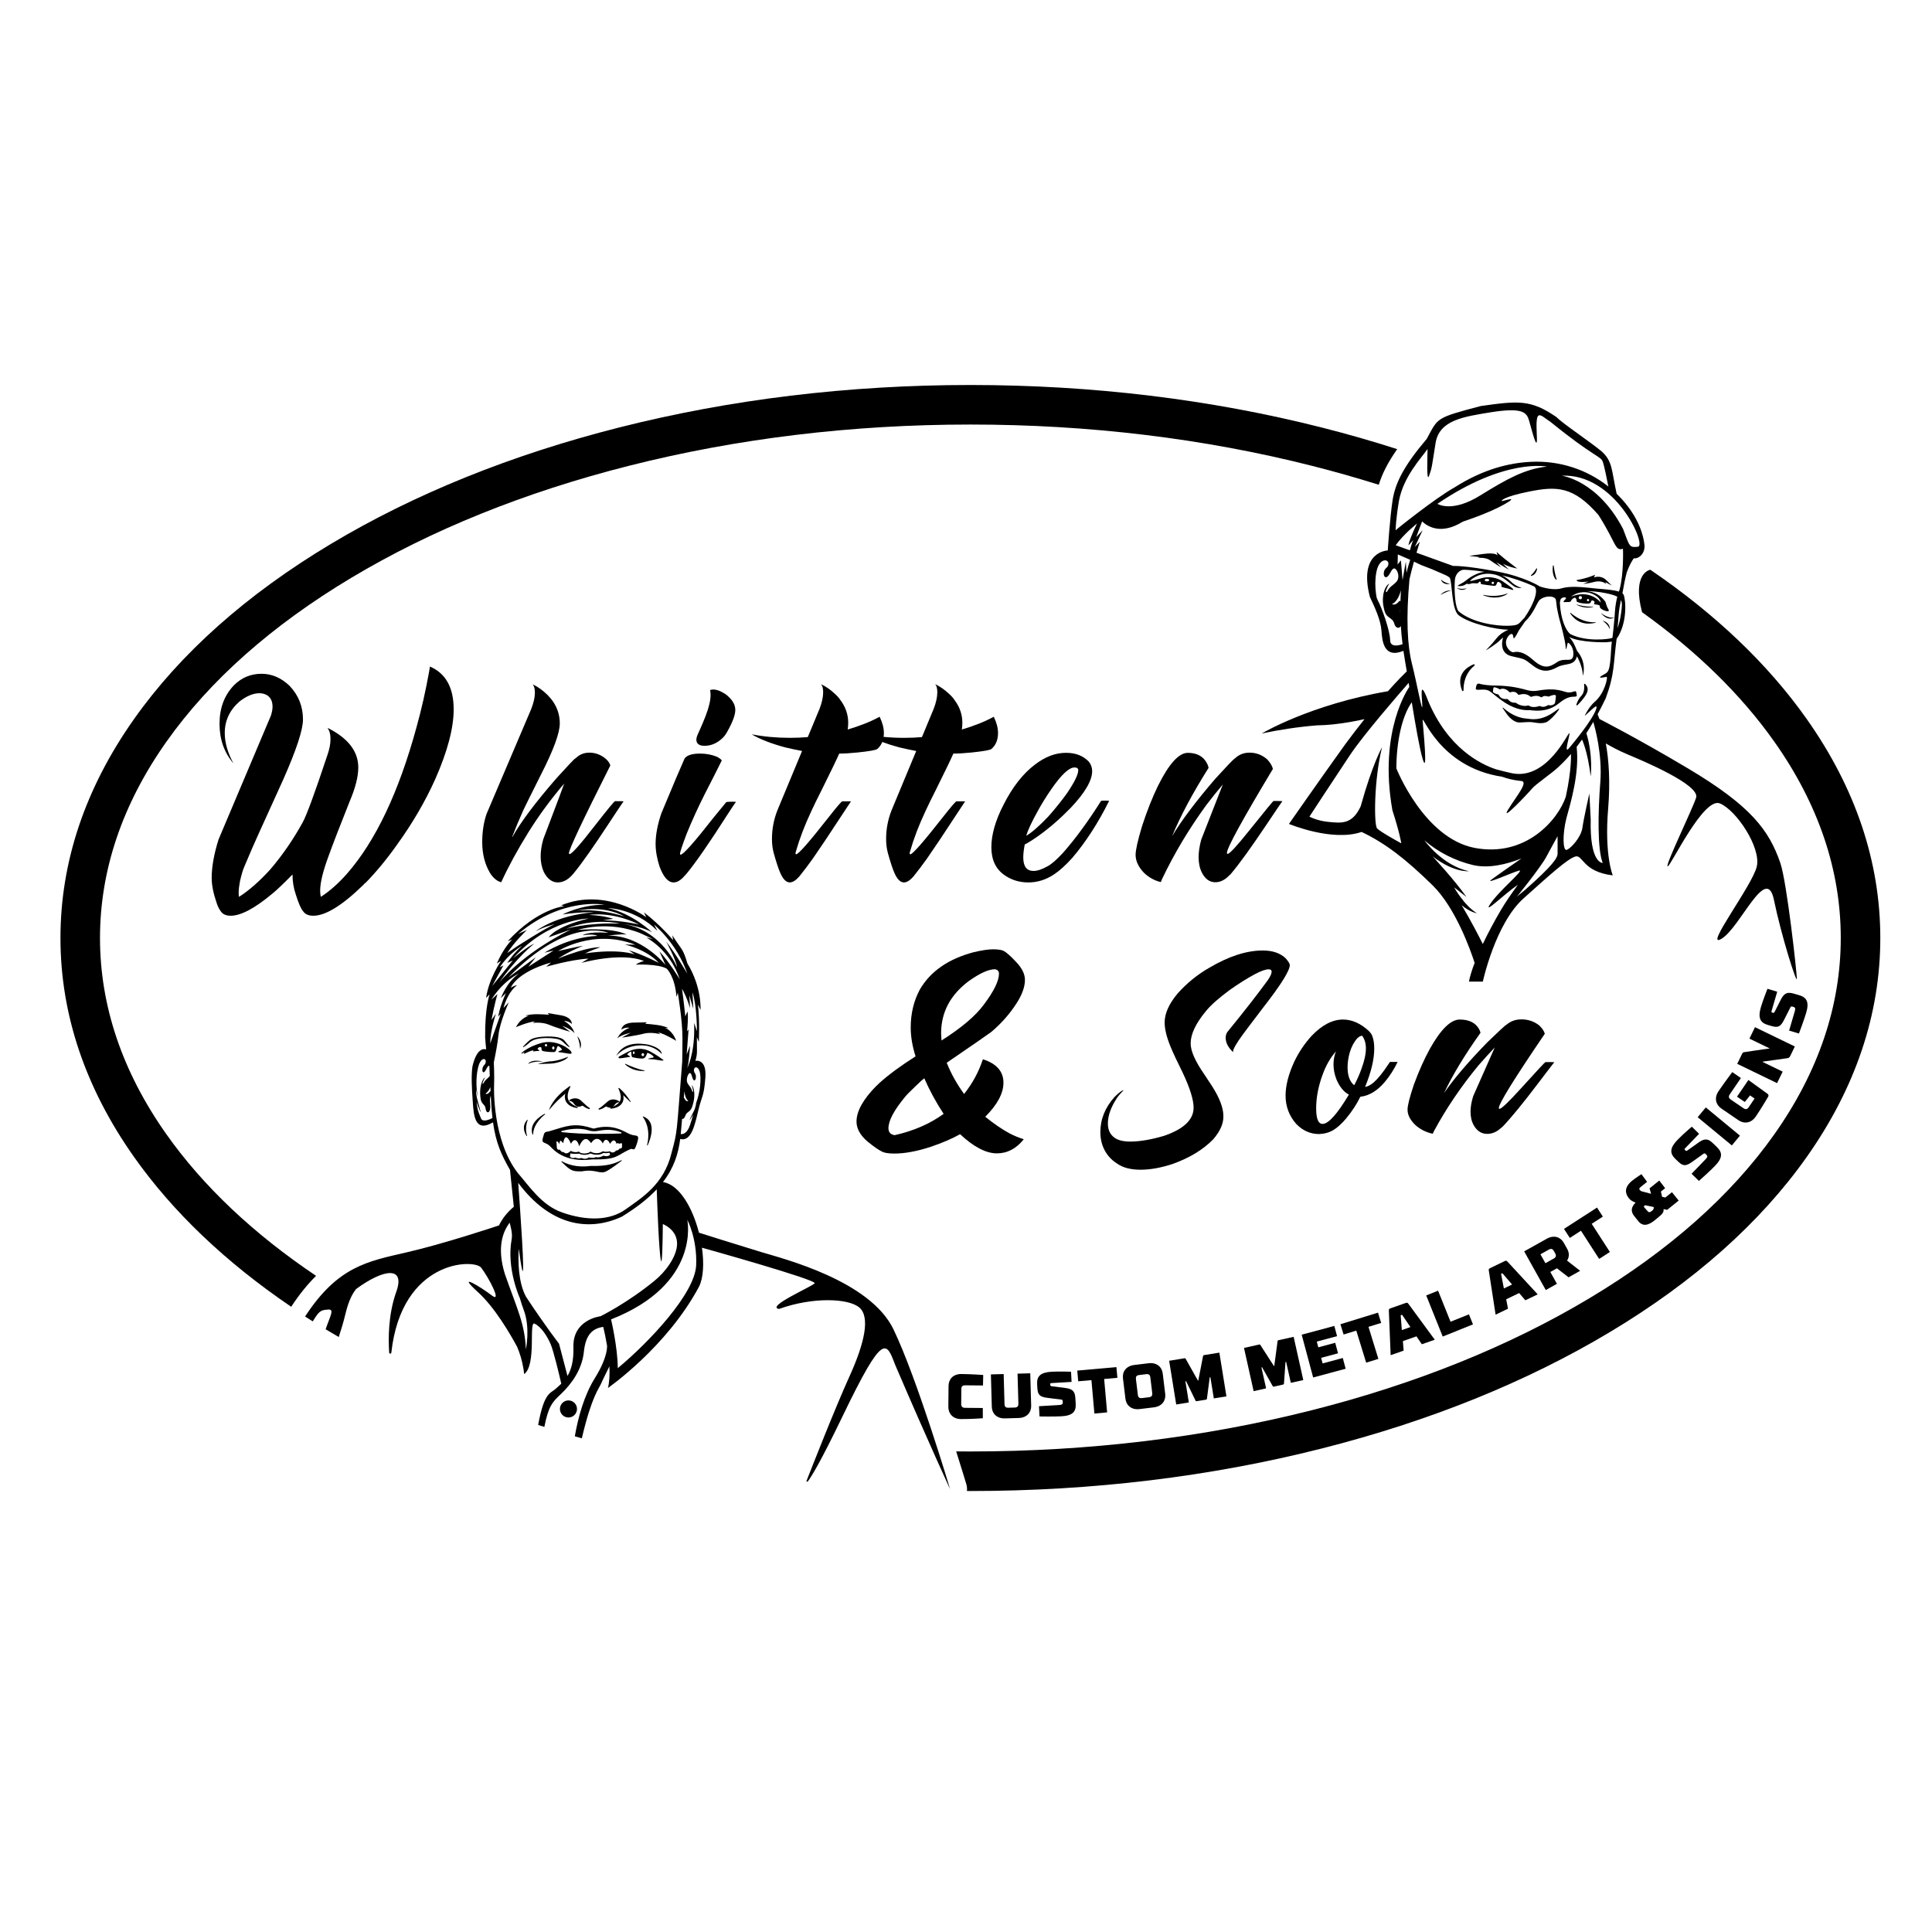 <?xml version="1.0" encoding="utf-8"?>
<!-- Generator: Adobe Illustrator 27.0.0, SVG Export Plug-In . SVG Version: 6.00 Build 0)  -->
<svg version="1.1" id="Layer_1" xmlns="http://www.w3.org/2000/svg" xmlns:xlink="http://www.w3.org/1999/xlink" x="0px" y="0px"
	 viewBox="0 0 4000 4000" style="enable-background:new 0 0 4000 4000;" xml:space="preserve">
<g>
	<path d="M3071.05,1232.5c9,3.61,30.17,9.68,49.76-2.71c0.46-0.29,0.11-1-0.4-0.82c-7.58,2.67-26.18,7.65-49.09,2.66
		C3070.77,1231.52,3070.52,1232.3,3071.05,1232.5z"/>
	<path d="M3303.27,1288.26c-24.71,1.33-43.83-12.76-51.36-19.35c-0.58-0.51-1.41,0.22-0.99,0.87c16.85,25.86,42.41,22.2,52.52,19.48
		C3304.01,1289.1,3303.87,1288.23,3303.27,1288.26z"/>
	<path d="M3116.47,1157.99c-9.34-7.37-17.94-15.23-17.94-15.23l2.15,7.87c-0.46-1.29-4-7.21-29.92-3.69
		c-28.99,3.93-28.99,3.93-28.99,3.93l21.87,2.7l-4.42,1.47c0,0,16.46-1.72,25.8,4.91c9.34,6.63,22.85,14.74,22.85,14.74
		l-10.07-10.81l26.29,15.71l-12.53-12.52c0,0,9.58,6.14,29.73,10.07C3141.29,1177.16,3125.81,1165.36,3116.47,1157.99z"/>
	<path d="M3325.61,1201.12c-11.52-11.36-25.39-5.56-25.39-5.56l2.15-5.56c0,0-5.08,2.37-15.56,5.68
		c-10.48,3.31-22.91,5.44-22.91,5.44c1.95,6.39,25.39,2.84,25.39,2.84l-11.19,4.73c0,0,7.87,0,23.49-4.02
		c15.62-4.02,24.02,4.73,24.02,4.73l-1.95-4.26l13.48,7.34C3337.14,1212.48,3337.14,1212.48,3325.61,1201.12z"/>
	<path d="M3180.83,1177.18c-2.36,3.92-6.38,9.88-10.94,13.62c-0.75,0.61-0.13,1.8,0.8,1.53c3.93-1.13,9.73-4.49,11.76-14.51
		C3182.64,1176.85,3181.34,1176.33,3180.83,1177.18z"/>
	<path d="M3216.81,1171.38c-0.12-1.04-1.62-1.05-1.75-0.01c-0.94,7.64-1.1,20.32,6.17,28.63c0.63,0.72,1.8,0.08,1.51-0.83
		C3221.15,1194.01,3218.21,1183.46,3216.81,1171.38z"/>
	<path d="M3051.09,1375.37c-14.1,5.76-37.19,20.72-24,54.44c0.63,1.62,3.05,1.13,3.02-0.61c-0.27-12.27,2.42-34.57,22.58-51.18
		C3054.07,1376.88,3052.75,1374.7,3051.09,1375.37z"/>
	<path d="M3279.69,1417.06c0.64,5.44,0.95,16.7-5.83,23.75c-5.99,6.23-8.86,13.7-10.14,18.17c-0.34,1.2,1.13,2.08,2.02,1.21
		c3.03-2.96,8.06-8.21,13.45-15.32c8.01-10.56,11.75-20.17,2.54-28.84C3280.91,1415.25,3279.55,1415.93,3279.69,1417.06z"/>
	<path d="M3225.75,1468.09c-8.6,5.91-30.07,25.04-60.52,20.2c-1.77-0.28-3.56-0.49-5.35-0.63c-22.04-1.67-39.18-14.59-47.67-22.42
		c-0.6-0.55-1.48,0.22-1.02,0.89c2,2.87,4.5,6.49,7.31,10.62c7,10.32,17.88,19.6,28.07,19.1c7.51-0.36,19.29-1.29,24.82-0.74
		c5.53,0.55,23,5.23,32.8-1.35C3216.54,1485.47,3234.6,1462.01,3225.75,1468.09z"/>
	<path d="M3263.66,1434.18c-0.86-6.45-5.29-0.37-16.16-0.55c-10.1-0.17-21.32-11.16-64.08-3.7c-7.02,1.22-14.22,0.89-21.09-0.99
		c-25.29-6.92-42.21-9.52-72.58-9.68c-14.87-0.8-22.72-2.41-26.78-3.72c-2.57-0.83-5.32,0.65-6.07,3.24
		c-0.51,1.77-1.04,3.92-1.42,6.37c-1.11,7,16.95-1.42,28.38,5.65c11.43,7.07,43.31,42.08,83.85,39.5
		c35.38,4.79,51.6-7.56,62.29-16.03c10.69-8.48,18.8-11.64,27.83-11.81S3264.52,1440.63,3263.66,1434.18z M3219.46,1455.57
		c-0.11,0.5-0.38,0.95-0.76,1.3c-3.18,2.93-6.89,4.32-12.55,3.01c-0.66-0.15-1.35-0.02-1.9,0.36c-5.46,3.73-11.14,3.86-15.44,1.75
		c-0.56-0.28-1.21-0.32-1.81-0.13c-10.56,3.3-16.99,2.1-21.87-0.95c-0.65-0.41-1.46-0.51-2.18-0.22
		c-6.15,2.45-18.63-0.67-23.54-5.05c-0.44-0.39-1-0.63-1.6-0.64c-8.81-0.14-11.14-2.31-15.9-7.07c-0.52-0.52-1.25-0.78-1.99-0.71
		c-11.1,1.15-14.86-4.78-17.07-8.54c-0.36-0.62-0.99-1.05-1.7-1.17c-5.13-0.87-8.03-2.83-9.38-4.02c-0.6-0.53-0.89-1.33-0.79-2.13
		l0.8-6.34c0.19-1.46,1.61-2.43,3.04-2.06c2.73,0.7,6.84,1.97,8.97,3.65c0.73,0.58,1.72,0.65,2.57,0.26
		c6.27-2.93,14.11,0.9,18.2,5.65c0.65,0.76,1.69,1.02,2.64,0.72c7.28-2.35,12.15-0.38,15.57,4.3c0.61,0.84,1.69,1.18,2.68,0.88
		c10.03-3.04,17.34-1.09,22.89,3.69c0.68,0.58,1.61,0.76,2.45,0.45c8.59-3.16,15.19-1.88,19.09,0.7c0.91,0.6,2.12,0.54,2.94-0.18
		c2.89-2.56,6.4-2.69,12.73-1.01c0.54,0.14,1.12,0.09,1.62-0.14c6.14-2.83,9.83-3.29,11.93-3.13c1.35,0.11,2.37,1.28,2.26,2.63
		C3221.14,1444.44,3220.56,1450.49,3219.46,1455.57z"/>
	<path d="M3037.04,1218.01c0,0-12.16,3.13-20.82-1.11C3016.21,1216.9,3024.51,1225.93,3037.04,1218.01z"/>
	<path d="M3002.39,1209.39c0,0-15.3-4.29-18.8-9.81C2983.6,1199.58,2984.33,1210.91,3002.39,1209.39z"/>
	<path d="M2982.49,1231.83c0,0,10.69-6.63,21.75-9.21C3004.24,1222.62,2991.15,1220.96,2982.49,1231.83z"/>
	<path d="M3333.01,1302.97c0.06-15.73-15.05-17.69-15.05-17.69C3329.75,1292.89,3333.01,1302.97,3333.01,1302.97z"/>
	<path d="M3298.46,1256.51c0.44-0.12,0.32-0.77-0.13-0.73c-13.99,1.13-27.31-2.23-33.67-4.2c-0.44-0.14-0.68,0.48-0.27,0.69
		C3279.68,1260.1,3292.67,1258.1,3298.46,1256.51z"/>
	<path d="M1796.15,2363.46c12.83,10.42,22.58,17.24,29.26,20.44c5.07,2.94,13.76,4.41,26.05,4.41c21.65,0,46.5-4.54,74.55-13.63
		c24.58-8.28,45.16-17.1,61.73-26.45c28.32,26.45,53.71,39.68,76.16,39.68c21.64,0,40.21-9.75,55.71-29.26
		c-10.42-3.21-20.44-7.35-30.06-12.43c-15.23-8.28-31.8-19.64-49.7-34.07c25.11-25.11,37.68-48.63,37.68-70.54
		c0-23.25-14.17-39.41-42.49-48.5l-0.8,2c-8.29,24.85-20.98,48.1-38.08,69.74l-0.8-0.8c-14.97-20.84-26.72-42.09-35.27-63.73
		c55.85-38.21,86.58-59.45,92.19-63.73c20.57-17.37,37.94-37.01,52.1-58.92c11.76-18.17,17.64-34.47,17.64-48.9
		c0-12.02-6.01-24.31-18.03-36.88c-10.96-11.76-19.24-19.24-24.85-22.45c-4.28-2.67-12.02-4.01-23.25-4.01
		c-9.62,0-22.98,2.01-40.08,6.01c-52.38,13.9-89.52,39.68-111.43,77.36c-12.57,23.52-18.84,49.7-18.84,78.56
		c0,18.71,3.33,38.62,10.02,59.72c-30.73,19.51-55.58,37.81-74.55,54.91c-4.55,4.55-6.95,6.81-7.21,6.81
		c-26.99,27.53-40.48,51.98-40.48,73.35C1773.3,2336.61,1780.92,2350.38,1796.15,2363.46z M2005.78,2031.18
		c22.98-16.3,41.02-24.45,54.11-24.45c5.34,0.8,8.15,3.74,8.42,8.82c0,14.97-10.29,36.21-30.86,63.73
		c-17.37,23.79-46.77,48.77-88.18,74.95c-0.54-8.02-0.8-12.96-0.8-14.83C1948.46,2095.85,1967.56,2059.78,2005.78,2031.18z
		 M1873.91,2270.87c2.4-3.21,9.35-10.28,20.84-21.24c9.62-9.35,15.89-15.09,18.84-17.23c10.95,25.12,24.31,49.7,40.08,73.75
		c-28.33,20.58-62.13,35.27-101.41,44.09c-8.56-1.33-12.82-6.14-12.82-14.43C1839.44,2320.31,1850.92,2298.67,1873.91,2270.87z"/>
	<path d="M2615.52,2085.77c36.57-46.96,54.87-76.21,54.87-87.72c0-2.93-2.94-7.67-8.81-14.23c-11.29-10.61-26.99-15.92-47.08-15.92
		c-33.65,0-70.68,11.97-111.09,35.9c-24.38,14-46.06,31.62-65.03,52.84c-18.07,21.45-27.1,41.55-27.1,60.29
		c0,13.55,4.07,30.26,12.19,50.13c5.19,12.65,13.55,30.48,25.06,53.51c15.13,32.06,22.69,56.34,22.69,72.82
		c0,24.84-20.44,44.26-61.3,58.26c-26.87,7.9-50.24,11.86-70.11,11.86c-10.84,0-19.76-1.58-26.76-4.74
		c-12.87-6.32-19.3-17.16-19.3-32.51c0-16.26,6.1-33.64,18.29-52.16c2.26-3.84,7-9.48,14.23-16.93c-2.93,0-9.03,4.52-18.29,13.55
		c-19.87,21.9-29.81,46.4-29.81,73.5c0,9.48,1.47,18.51,4.41,27.1c5.87,16.26,16.04,28.9,30.48,37.93
		c11.97,8.35,28,12.53,48.1,12.53c20.54,0,43.01-4.06,67.4-12.19c35-12.65,62.88-29.69,83.65-51.14
		c13.77-16.26,20.66-31.61,20.66-46.06v-2.03c0-16.48-7.68-36.8-23.03-60.97l-16.26-24.73c-18.96-27.32-28.45-48.77-28.45-64.35
		c0-19.19,10.5-41.43,31.5-66.72c9.48-11.97,25.96-26.64,49.45-44.03c18.97-13.32,36.24-24.16,51.82-32.51
		c12.65-6.77,22.24-10.16,28.79-10.16c4.06,0,6.1,1.58,6.1,4.74c0,4.29-2.71,10.28-8.13,17.95c-20.32,28-47.41,62.78-81.29,104.32
		c-3.84,4.06-5.76,8.92-5.76,14.56c0,10.16,5.08,20.1,15.24,29.81h0.34l-0.34-0.68c0-5.42,6.88-17.5,20.66-36.24
		C2576.22,2137.48,2590.22,2118.96,2615.52,2085.77z"/>
	<path d="M2867.23,2239.88c10.39-12.42,19.19-26.19,26.42-41.32h-15.92l-3.39,5.08c-11.29,17.16-21.45,29.69-30.48,37.6
		c-6.1,5.2-11.97,8.24-17.61,9.14c12.65-30.7,18.97-57.24,18.97-79.59c0-10.38-1.36-18.97-4.07-25.74
		c-0.68-2.71-3.04-6.21-7.11-10.5c-17.16-15.8-35-23.71-53.51-23.71c-21.91,0-43.69,11.41-65.37,34.21
		c-14.68,16.26-26.64,34.21-35.9,53.85c-11.74,25.74-17.61,48.89-17.61,69.43c0,22.35,7.34,41.89,22.01,58.6
		c13.55,14,29.35,21,47.42,21c11.29-0.45,21.22-3.27,29.8-8.47c7.9-4.74,16.71-12.75,26.42-24.05c12.19-14.9,21.9-29.81,29.13-44.71
		C2834.71,2268.67,2851.65,2258.39,2867.23,2239.88z M2738.19,2326.92c-8.81,0-13.21-10.72-13.21-32.18
		c0-22.35,4.4-45.5,13.21-69.43c6.99-19.42,16.25-35.56,27.77-48.43c-3.39,8.36-5.08,17.27-5.08,26.76c0,10.39,2.03,20.78,6.1,31.16
		c6.54,15.36,15.12,25.86,25.74,31.5C2768.55,2306.72,2750.38,2326.92,2738.19,2326.92z M2803.89,2246.65
		c-0.9-0.68-1.47-1.02-1.69-1.02c-8.12-7.67-12.19-19.65-12.19-35.9c0-10.16,1.58-20.66,4.74-31.5
		c3.61-11.74,8.81-21.34,15.58-28.79c3.84-3.39,7.11-5.08,9.82-5.08c5.19,7,7.79,15.81,7.79,26.42c0,11.52-3.05,25.52-9.14,42
		C2814.73,2224.3,2809.76,2235.59,2803.89,2246.65z"/>
	<path d="M3079.12,2347.58c9.93,0,19.19-3.84,27.78-11.52l4.06-3.39c17.61-18.29,42.9-49.22,75.87-92.8
		c18.97-25.06,29.35-38.61,31.16-40.64c0-0.22-6.1-0.34-18.29-0.34c-0.9,0-17.61,17.95-50.13,53.85
		c-25.97,28.68-40.98,43.01-45.05,43.01c-0.9,0-1.35-0.56-1.35-1.69c0-9.26,31.72-60.51,95.17-153.77
		c-1.35-5.42-5.19-11.18-11.52-17.27c-10.61-8.35-22.92-12.53-36.92-12.53c-11.97,0-22.13,3.61-30.49,10.84V2121
		c-4.06,2.71-17.5,15.13-40.3,37.26c-40.19,41.32-70,76.32-89.41,105c17.38-37.03,42.56-78.69,75.53-124.98
		c-0.68-2.93-1.69-5.53-3.05-7.79c-7.45-13.09-20.78-19.65-39.97-19.65c-18.51,0-39.06,20.1-61.64,60.29
		c-11.74,21.23-22.8,45.95-33.19,74.17c-8.81,25.97-13.21,43.35-13.21,52.16c0,11.07,5.65,21.9,16.94,32.51
		c9.94,8.58,21.57,14.34,34.89,17.27c0.45,0,1.35-1.69,2.71-5.08c25.28-46.96,55.99-92.35,92.12-136.16
		c11.74-13.55,23.03-25.96,33.87-37.26l-44.7,100.93c-3.61,11.97-5.42,22.58-5.42,31.84c0,11.07,2.26,20.55,6.77,28.45
		C3058.13,2341.71,3067.38,2347.58,3079.12,2347.58z"/>
	<path d="M452.5,1738.04c-9.48,30.15-14.23,56.72-14.23,79.72c0,14.56,3.39,31.68,10.16,51.36c1.81,6.13,4.52,11.75,8.13,16.86
		c4.07,6.64,11.07,9.96,21,9.96c21.23,0,50.25-15.46,87.06-46.38c8.58-6.9,22.24-19.93,40.99-39.09c0,14.56,2.26,28.36,6.78,41.39
		c5.64,18.14,10.72,29.76,15.24,34.88c4.29,6.13,11.29,9.2,21,9.2c25.29,0,59.62-21.08,102.98-63.24c2.93-3.32,4.74-4.98,5.42-4.98
		c22.81-23.51,44.49-49.83,65.04-78.96c32.07-44.46,58.38-89.56,78.93-135.3c25.52-57.74,38.28-106.04,38.28-144.88
		c0-44.97-16.38-74.48-49.12-88.54l-1.69,10.35c-7.46,41.14-16.04,79.09-25.75,113.83c-36.82,135.43-85.03,237.12-144.65,305.09
		c-17.62,19.93-35.57,35.77-53.86,47.53c-0.91-3.83-1.36-8.05-1.36-12.65c0-16.36,5.64-39.86,16.94-70.52
		c9.48-26.31,24.27-64.64,44.38-114.98c11.74-27.6,17.62-50.84,17.62-69.76c0-33.47-21.23-60.81-63.69-82.02
		c4.07,5.88,6.1,13.03,6.1,21.46v2.68c0,9.46-2.15,20.31-6.44,32.58c-26.2,78.7-43.25,125.08-51.15,139.13
		c-19.43,35.26-41.78,67.71-67.08,97.35c-22.59,24.79-44.16,43.69-64.7,56.73c-0.45-1.02-0.68-3.97-0.68-8.82
		c0-6.13,0.91-14.06,2.71-23.76c3.16-13.54,5.98-23.12,8.47-28.75c12.42-29.64,22.47-52.76,30.15-69.37
		c29.36-64.39,46.41-101.95,51.15-112.68c27.1-61.33,40.65-102.59,40.65-123.8c0-27.08-9.26-50.34-27.78-69.76
		c-17.39-16.61-36.7-24.91-57.93-24.91c-22.58,0-41.79,8.05-57.59,24.15c-19.65,20.7-29.47,47.14-29.47,79.34
		c0,32.2,9.6,59.54,28.79,82.02c-11.97-21.97-17.96-42.93-17.96-62.86c0-25.81,10.28-47.65,30.83-65.54
		c14.68-11.24,28.34-16.86,40.99-16.86c4.52,0,9.15,1.03,13.89,3.07c8.81,4.6,13.21,12.91,13.21,24.91c0,5.36-1.13,11.5-3.39,18.4
		L452.5,1738.04z"/>
	<path d="M1119.35,1772.92c0,11.76,2.14,22.49,6.44,32.19c7.45,14.56,17.16,21.85,29.13,21.85c12.42,0,24.05-7.15,34.89-21.46
		c16.03-19.67,39.63-53.28,70.8-100.8c4.97-7.67,10.11-15.46,15.41-23.38c5.3-7.92,9.03-13.47,11.18-16.67
		c2.15-3.19,3.44-5.04,3.9-5.56c0-0.25-5.88-0.38-17.61-0.38c-1.58,0-14.9,16.1-39.98,48.29c-31.39,40.63-49.46,61.07-54.2,61.32
		c-0.9,0-1.36-0.63-1.36-1.92c0-7.67,28.57-68.22,85.71-181.67c-2.03-6.38-6.55-12.01-13.55-16.86c-9.27-6.38-19.2-9.58-29.81-9.58
		c-11.52,0-21.23,4.09-29.13,12.26l-0.34-0.38c-2.94,2.3-15.7,15.85-38.28,40.63c-43.59,50.08-74.19,90.84-91.81,122.27l-0.34-0.38
		c6.55-17.12,14.23-35.51,23.04-55.19c3.84-8.17,16.26-33.21,37.26-75.12c25.52-50.08,38.28-84.96,38.28-104.64
		c0-16.61-4.74-31.81-14.23-45.61c-1.13-2.04-4.52-6.13-10.16-12.26c-9.48-9.71-19.99-17.37-31.51-23c2.93,4.09,4.4,9.71,4.4,16.86
		c0,9.71-2.49,20.95-7.45,33.73l-92.82,218.09c-5.87,17.63-8.81,36.93-8.81,57.87c0,24.79,5.53,46.38,16.6,64.77
		c6.78,10.22,14.35,16.36,22.7,18.4c15.13-32.96,33.99-67.58,56.57-103.87c21.9-35,46.52-68.48,73.85-100.42
		c-0.46,2.05-14.91,40.5-43.36,115.37C1121.16,1750.44,1119.35,1762.19,1119.35,1772.92z"/>
	<path d="M1417.33,1570.55c-4.52,10.22-10.16,23.25-16.94,39.09l-31.17,74.36c-7.9,23.26-11.86,44.34-11.86,63.24
		c0,14.31,2.71,29.9,8.13,46.76c8.13,21.98,17.84,32.96,29.13,32.96c4.97,0,9.82-1.92,14.57-5.75c2.26-1.53,6.32-5.62,12.2-12.26
		c19.19-23.25,47.65-64.39,85.37-123.42c8.58-13.28,14.23-21.71,16.94-25.3c0-0.25-3.05-0.38-9.15-0.38
		c-6.33,0-10.05,0.38-11.18,1.15c-11.3,13.8-19.88,24.28-25.75,31.43c-40.2,51.36-63.01,77.04-68.43,77.04
		c-0.9,0-1.36-0.63-1.36-1.92c0-3.07,4.52-16.61,13.55-40.63c11.06-27.34,23.82-55.32,38.28-83.94
		c11.52-22.23,23.04-44.97,34.55-68.22V1574c-2.26-2.55-5.31-4.85-9.15-6.9c-10.84-4.6-22.7-6.9-35.57-6.9
		C1432.8,1560.2,1422.07,1563.65,1417.33,1570.55z"/>
	<path d="M1446.8,1515.74c-3.39,6.9-5.08,12.01-5.08,15.33c0,8.69,5.64,13.03,16.94,13.03c11.74,0,22.58-3.96,32.52-11.88
		c6.1-4.6,11.06-10.6,14.91-18.01c10.84-19.42,16.26-34.11,16.26-44.08c0-7.92-2.94-15.33-8.81-22.23
		c-4.97-5.62-9.03-9.33-12.2-11.12c-9.26-6.13-17.5-9.2-24.73-9.2c-2.26,0-4.4,0.38-6.44,1.15c0.68,3.32,1.01,6.65,1.01,9.97
		c0,11.25-3.39,25.68-10.16,43.31C1457.86,1490.44,1453.12,1501.69,1446.8,1515.74z"/>
	<path d="M1679.58,1679.78c4.74-10.47,12.42-26.19,23.04-47.14c18.52-37.3,30.15-61.45,34.89-72.44c10.61,0,23.38-0.77,38.28-2.3
		c24.39-2.55,37.94-4.98,40.65-7.28c4.58-4.02,7.99-8.83,10.25-14.43c10.3,3.85,21.7,7.52,34.33,10.98
		c12.87,3.07,24.85,5.62,35.91,7.66c-33.65,81.26-50.59,122.01-50.81,122.27c-7.68,19.16-11.52,39.23-11.52,60.17
		c0,10.22,1.24,19.93,3.72,29.13c5.42,19.42,10.05,33.35,13.89,41.78c5.65,12.52,12.08,18.78,19.31,18.78
		c5.88,0,12.42-4.08,19.65-12.26c9.26-11.5,18.63-23.89,28.12-37.18c14.45-20.7,34.44-50.59,59.96-89.69l18.97-28.75h-17.95
		c-1.58,0-10.62,10.48-27.1,31.43c-40.88,52.13-63.69,78.19-68.43,78.19c-0.9,0-1.36-0.63-1.36-1.92c0-1.28,0.34-2.81,1.01-4.6
		c7.45-26.06,17.96-53.53,31.51-82.4c4.74-10.47,12.42-26.19,23.04-47.14c18.52-37.3,30.15-61.45,34.89-72.44
		c10.61,0,23.38-0.77,38.28-2.3c24.39-2.55,37.94-4.98,40.65-7.28c9.03-7.92,13.55-18.91,13.55-32.96c0-10.47-2.94-21.71-8.81-33.73
		c-18.07,9.97-40.09,18.78-66.06,26.45c0.68-5.11,1.01-9.71,1.01-13.8c0-16.86-5.2-32.32-15.58-46.38
		c-2.94-4.6-7.11-9.33-12.53-14.18c-8.36-7.92-17.73-14.43-28.12-19.55c2.93,3.32,4.4,8.95,4.4,16.86c0,9.71-2.49,21.08-7.45,34.11
		l-24.39,58.64c-11.06,1.02-23.48,1.53-37.26,1.53c-14.38,0-28.41-0.68-42.12-2c0.36-2.55,0.58-5.18,0.58-7.97
		c0-10.47-2.94-21.71-8.81-33.73c-18.07,9.97-40.09,18.78-66.06,26.45c0.68-5.11,1.01-9.71,1.01-13.8c0-16.86-5.2-32.32-15.58-46.38
		c-2.94-4.6-7.11-9.33-12.54-14.18c-8.36-7.92-17.73-14.43-28.12-19.55c2.93,3.32,4.4,8.95,4.4,16.86c0,9.71-2.49,21.08-7.45,34.11
		l-24.39,58.64c-11.06,1.02-23.48,1.53-37.26,1.53c-27.55,0-53.86-2.43-78.93-7.28c16.72,9.96,39.53,18.91,68.43,26.83
		c12.87,3.07,24.85,5.62,35.91,7.66c-33.65,81.26-50.59,122.01-50.81,122.27c-7.68,19.16-11.52,39.23-11.52,60.17
		c0,10.22,1.24,19.93,3.72,29.13c5.42,19.42,10.05,33.35,13.89,41.78c5.65,12.52,12.08,18.78,19.31,18.78
		c5.88,0,12.42-4.08,19.65-12.26c9.26-11.5,18.63-23.89,28.12-37.18c14.45-20.7,34.44-50.59,59.96-89.69l18.97-28.75h-17.95
		c-1.58,0-10.62,10.48-27.1,31.43c-40.88,52.13-63.69,78.19-68.43,78.19c-0.9,0-1.36-0.63-1.36-1.92c0-1.28,0.34-2.81,1.01-4.6
		C1655.53,1736.12,1666.03,1708.66,1679.58,1679.78z"/>
	<path d="M2287.95,1657.55l-8.13,0.38c-27.1,42.93-53.52,78.96-79.27,108.08c-13.1,14.06-23.49,23.13-31.17,27.21
		c-11.75,6.65-21.57,9.96-29.47,9.96c-14.23,0-21.34-9.33-21.34-27.98c0-7.41,1.02-16.35,3.05-26.83
		c6.32-3.06,15.69-8.94,28.12-17.63c22.58-16.1,44.83-35.39,66.74-57.87c29.81-31.43,44.72-56.85,44.72-76.27
		c0-7.41-2.37-14.05-7.11-19.93c-11.74-12.01-27.22-18.01-46.41-18.01h-1.02c-21.46,0-42.68,8.05-63.69,24.15
		c-25.07,18.91-46.86,46.76-65.38,83.56c-16.71,32.45-25.07,61.71-25.07,87.77c0,26.06,9.15,45.36,27.44,57.88
		c14.23,9.96,30.6,14.95,49.12,14.95c18.97,0,36.81-5.62,53.52-16.86c11.52-7.66,24.05-19.03,37.6-34.11
		c28.23-33.21,53.64-72.56,76.22-118.05L2287.95,1657.55z M2148.04,1680.17c8.13-15.07,17.96-30.91,29.47-47.53
		c20.33-29.13,36.02-43.69,47.09-43.69c5.19,0,7.79,1.92,7.79,5.75c0,8.69-7.57,24.28-22.7,46.76
		c-10.84,15.33-23.94,31.69-39.3,49.06c-19.2,20.19-34.44,33.48-45.73,39.86C2128.06,1718.88,2135.85,1702.14,2148.04,1680.17z"/>
	<path d="M2499.19,1580.9c-7.46-14.82-20.78-22.23-39.97-22.23c-18.52,0-39.08,22.75-61.66,68.22c-11.74,24.02-22.81,52-33.2,83.94
		c-8.81,29.39-13.21,49.06-13.21,59.03c0,12.52,5.65,24.79,16.94,36.79c9.94,9.71,21.57,16.23,34.89,19.55
		c0.45,0,1.35-1.92,2.71-5.75c25.29-53.14,56.01-104.5,92.14-154.08c11.74-15.33,23.04-29.38,33.88-42.16L2487,1738.42
		c-3.61,13.55-5.42,25.55-5.42,36.03c0,12.52,2.26,23.26,6.78,32.2c6.78,13.29,16.03,19.93,27.78,19.93
		c9.94,0,19.19-4.34,27.78-13.03l4.07-3.83c17.62-20.7,42.91-55.7,75.88-105.02c18.97-28.36,29.36-43.69,31.17-45.99
		c0-0.25-6.1-0.38-18.29-0.38c-0.9,0-17.61,20.31-50.14,60.94c-25.97,32.45-40.99,48.67-45.05,48.67c-0.91,0-1.36-0.63-1.36-1.92
		c0-10.47,31.73-68.47,95.19-174.01c-1.36-6.13-5.2-12.65-11.52-19.55c-10.62-9.45-22.93-14.18-36.92-14.18
		c-11.98,0-22.14,4.09-30.49,12.26v-0.38c-4.06,3.07-17.5,17.12-40.31,42.16c-40.2,46.76-70.01,86.37-89.43,118.82
		c17.39-41.9,42.57-89.05,75.55-141.43C2501.56,1586.39,2500.55,1583.45,2499.19,1580.9z"/>
	<path d="M1102.78,2117.94c0,0,18.42-2.89,34.21,3.75c15.79,6.65,43.44,14.54,43.44,14.54l-16.43-12.47c0,0,19.88,7.23,25.39,15.31
		c0,0-2.67-14.95-21.79-25.25c0,0,8.15-0.85,16.37,6.06c0,0,1.42-14.38-24.83-18.21c-24.12-4.04-25.28-4.23-25.28-4.23l3.14,3.47
		c0,0-23.51-1.91-35.74-0.63c-12.22,1.28-12.99,2.65-12.99,2.65l6.8,0.32c0,0-16.09,2.87-26.77,23.36c0,0,25.72-11.12,39.5-11.83
		L1102.78,2117.94z"/>
	<path d="M1278.32,2149.77c6.62-7.2,27.33-11.49,27.33-11.49l-18.06,9.96c0,0,28.5-3.82,45.09-8.12c16.59-4.3,34.4,1.23,34.4,1.23
		l-4.51-3.85c13.53,2.7,37.38,17.41,37.38,17.41c-7.61-21.82-23.12-26.98-23.12-26.98l6.78,0.66c0,0-0.56-1.46-12.47-4.49
		c-11.91-3.03-35.45-4.53-35.45-4.53l3.61-2.98c0,0-1.18,0.01-25.63,0.53c-26.53,0-27.2,14.44-27.2,14.44
		c9.13-5.65,17.07-3.63,17.07-3.63C1283.12,2135.36,1278.32,2149.77,1278.32,2149.77z"/>
	<path d="M1104.12,2174.97c1.39,0.71-2.52,2.57,1.62,1.73c4.14-0.84,9.17-0.74,9.17-0.74c5.19-0.2-2.58-3.4-2.01-4.28
		c0.57-0.88,1.71-4.09,5.94-3.84c4.23,0.25,0.21,6.55,4.88,8.11c4.67,1.56,19.83,2.73,24.63,2.1c4.64-1.94,4.23-14.46,8.19-12.02
		c3.96,2.58,9.1,7.2,5.61,8.39c-3.48,1.2-9.29,3.44-4.77,3.98c14.14,1.47,23.78,4.87,25.66,2.57s-2.84-7.74-12.95-14.05
		c-32.5-17.75-53.95-6.41-69.11-0.29c-18.34,8.91-22.94,14.93-21.34,14.84c1.6-0.09,5.36-3.04,6.24-2.83
		c0.88,0.21-4.47,4.85,0.61,2.69C1097.14,2176.05,1102.73,2174.25,1104.12,2174.97z M1145.54,2166.57c1.33-0.01,2.42,1.38,2.43,3.11
		c0.02,1.73-1.05,3.14-2.37,3.15c-1.33,0.01-2.42-1.38-2.43-3.11C1143.15,2167.99,1144.22,2166.58,1145.54,2166.57z
		 M1130.39,2161.61c1.35-0.01,2.45,1.07,2.46,2.42c0.01,1.35-1.07,2.45-2.42,2.46s-2.45-1.07-2.46-2.42
		C1127.96,2162.73,1129.04,2161.63,1130.39,2161.61z"/>
	<path d="M1083.86,2168c3.06-1.89,7.25-4.66,10-7.2c4.76-4.41,12.4-13.37,47.52-11.37c15.6,1.6,19.1,2.3,28.37,11.82
		c3.1,3.12,6.16,5.21,8.35,6.48c0.67,0.39,1.36-0.46,0.85-1.04c-3.05-3.44-8.21-9.35-10.43-12.42c-3.25-4.48-15.24-10.05-46.53-7.86
		c-19.35,2.08-23.83,5.47-29.17,10.47c-3.18,2.98-7.13,7.18-9.8,10.09C1082.47,2167.54,1083.19,2168.41,1083.86,2168z"/>
	<path d="M1176.4,2187.68c0,0-20.15,9.66-40.25,9.99c-13.96,1.88-22.52,5.46-22.52,5.46s14.27-0.72,25.19-0.97
		C1149.74,2201.92,1171.68,2196.76,1176.4,2187.68z"/>
	<path d="M1124.79,2197.78c-26.71-5.72-31.41,4.96-31.41,4.96C1105.12,2196.37,1124.79,2197.78,1124.79,2197.78z"/>
	<path d="M1195.08,2145.34c5.96,14.13,6.07,26.24,6.07,26.24C1207.27,2156.37,1195.08,2145.34,1195.08,2145.34z"/>
	<path d="M1338.14,2165.04c21.45,3.88,31.91,17.32,31.91,17.32s1.93-11.81-27.27-19.4c-17.51-3.33-51.62-6.94-67.21,23.65
		C1275.57,2186.6,1295.85,2159.61,1338.14,2165.04z"/>
	<path d="M1372.63,2193.99c-3.81-2.59-9.25-7.49-25.94-16.79c-21.66-11.45-39.79-2.97-46.6,0.44c-6.81,3.41-18.11,9.64-18.11,9.64
		c-3.17,3.09-0.55,3.74,1.06,3.78c1.6,0.03,5.82-0.44,12.9-1.58c7.08-1.14,10.52-1.22,8.28-2.51c-2.25-1.29-6.2-3.68-5.57-4.17
		c1.34-2.2,9.05-7.85,8.6-4.16c-0.45,3.69,0.19,9.71,2.23,10.27c2.04,0.56,15.08,3.16,21.39,2.71c6.31-0.45,8.35-9.79,9.4-11.93
		c8.08,2.35,16.4,9.46,11.65,9.99s-15.12,2.91-6.96,3.12c8.16,0.21,10.93,0.77,17.93,2.02
		C1369.89,2196.05,1376.45,2196.57,1372.63,2193.99z M1312.08,2182.28c-1.05,0.01-1.9-1.2-1.92-2.7c-0.01-1.5,0.82-2.73,1.87-2.74
		c1.05-0.01,1.9,1.2,1.92,2.7C1313.97,2181.04,1313.13,2182.27,1312.08,2182.28z M1330.96,2186.66c-1.47,0.01-2.68-1.37-2.7-3.08
		c-0.02-1.72,1.17-3.12,2.64-3.13c1.47-0.01,2.68,1.37,2.7,3.08C1333.62,2185.24,1332.44,2186.65,1330.96,2186.66z"/>
	<path d="M1333.85,2217.42c0.77-0.03,0.83-1.13,0.07-1.26c-14.36-2.48-31.79-10.21-38.92-13.57c-0.65-0.31-1.23,0.55-0.7,1.04
		C1307.84,2216.45,1324.99,2217.75,1333.85,2217.42z"/>
	<path d="M1178.82,2278.58c0.13,0.54,0.57,0.93,1.11,0.97c0,0,0,0,0,0c2.58,0.19,5.43,0.89,9.47,7.07c0.01,0.02,0.05,0.07,0.07,0.09
		c5.49,7.03,12.39,4.37,15.1,2.9c0.91-0.5,2.01-0.38,2.85,0.32c4.8,3.92,9.38,5.58,12.38,6.28c0.09,0.02,0.19,0.03,0.28,0.03
		c0.48,0,0.92-0.3,1.11-0.79c0.24-0.61,0-1.29-0.55-1.6c-3.69-2.06-8.69-6.57-17.2-14.7c-9.65-9.21-20.83-3.84-24.02-1.97
		C1178.93,2277.46,1178.7,2278.03,1178.82,2278.58z M1180.06,2277.75L1180.06,2277.75L1180.06,2277.75
		C1180.06,2277.75,1180.06,2277.75,1180.06,2277.75z"/>
	<path d="M1175.74,2264.68l0.08-0.45c0.14-0.74,0.31-1.46,0.48-2.17c0.18-0.71,0.37-1.39,0.57-2.06c0.17-0.58,0.36-1.14,0.54-1.68
		l0.08-0.22c0.39-1.13,0.81-2.26,1.25-3.35c0.4-1,0.78-1.86,1.09-2.57c0.63-1.41,1.03-2.23,1.03-2.23c0.19-0.39,0.08-0.85-0.26-1.12
		c-0.34-0.26-0.82-0.25-1.15,0.04c0,0-1.4,0.65-4.66,3.36c-32.72,23.8-38.08,46.15-38.08,46.15c17.47-21.76,33.35-32.81,33.73-34.35
		c-0.14,0.52-0.27,1.03-0.38,1.54c-0.05,0.22-0.1,0.45-0.15,0.71l-0.04,0.19c-0.03,0.17-0.07,0.35-0.09,0.54
		c-0.07,0.46-0.13,0.93-0.17,1.38c-0.04,0.36-0.07,0.72-0.09,1.08l-0.03,0.69c-0.01,0.41-0.02,0.82,0,1.21
		c0.02,1.01,0.11,2.04,0.28,3.05c0.14,0.92,0.38,1.91,0.75,3.06l0.25,0.72c0.06,0.16,0.12,0.32,0.19,0.48l0.09,0.23
		c0.14,0.35,0.3,0.7,0.47,1.04l0.57,1.1l0.82,1.33c0.12,0.17,0.24,0.34,0.36,0.51l0.08,0.11c1.12,1.55,2.49,2.99,4.08,4.26
		c1.33,1.07,2.83,2.05,4.48,2.92c1.35,0.69,2.79,1.31,4.27,1.84c0.23,0.08,0.45,0.15,0.67,0.22l0.63,0.2
		c0.23,0.07,0.45,0.15,0.68,0.2l0.61,0.16c0.4,0.11,0.78,0.21,1.16,0.3l0.54,0.12c0.35,0.08,0.69,0.15,1.03,0.22l0.17,0.03
		c0.42,0.07,0.8,0.14,1.15,0.19l1.09,0.15c0.32,0.04,0.59,0.07,0.81,0.09l0.65,0.06c0.03,0,0.06,0,0.1,0c0.4,0,0.75-0.27,0.86-0.66
		c0.12-0.42-0.08-0.86-0.47-1.06l-0.58-0.29c-0.18-0.09-0.39-0.19-0.63-0.3c-0.3-0.14-0.64-0.3-1.03-0.5
		c-0.25-0.13-0.53-0.26-0.82-0.4l-0.34-0.16c-0.27-0.14-0.56-0.29-0.87-0.44l-2.38-1.25c-0.41-0.23-0.84-0.46-1.25-0.7
		c-0.2-0.12-0.4-0.24-0.6-0.36c-0.37-0.22-0.74-0.44-1.14-0.71c-0.57-0.35-1.13-0.74-1.75-1.17c-1.25-0.89-2.4-1.84-3.44-2.84
		c-0.15-0.13-0.28-0.28-0.42-0.42c-0.13-0.13-0.25-0.27-0.36-0.37c-0.16-0.17-0.31-0.34-0.47-0.52l-0.27-0.3
		c-0.46-0.57-0.94-1.18-1.38-1.85c-0.43-0.63-0.8-1.34-1.11-1.93c-0.29-0.63-0.62-1.36-0.85-2.11c-0.26-0.82-0.45-1.54-0.57-2.22
		l-0.13-0.77c-0.02-0.12-0.04-0.23-0.05-0.34l-0.02-0.16c-0.04-0.33-0.07-0.66-0.09-1.01c-0.11-1.39-0.06-2.9,0.14-4.62
		C1175.54,2265.88,1175.64,2265.27,1175.74,2264.68z"/>
	<path d="M1240.44,2297.38c0.07,0,0.14-0.01,0.22-0.02c3.02-0.58,7.66-2.07,12.61-5.8c0.87-0.66,1.97-0.74,2.86-0.21
		c1.64,0.97,4.85,2.46,8.43,1.85c-0.06,0.03-0.13,0.06-0.18,0.08l-0.59,0.26c-0.4,0.18-0.61,0.61-0.52,1.03
		c0.1,0.41,0.47,0.71,0.89,0.7c0.01,0,0.02,0,0.02,0l0.65-0.02c0.21-0.01,0.48-0.02,0.78-0.04l1.07-0.09
		c0.34-0.03,0.71-0.08,1.11-0.12l0.21-0.02c0.32-0.04,0.65-0.1,0.99-0.15l0.53-0.08c0.29-0.04,0.59-0.1,0.89-0.17l0.86-0.18
		c0.26-0.05,0.52-0.11,0.78-0.18l1.19-0.31c1.25-0.37,2.73-0.84,4.27-1.52c1.7-0.75,3.18-1.57,4.54-2.51l0.58-0.4
		c0.15-0.11,0.3-0.23,0.45-0.35l0.28-0.22c0.13-0.1,0.26-0.2,0.38-0.31l0.5-0.44c0.27-0.23,0.53-0.47,0.79-0.73l0.27-0.26
		c0.14-0.13,0.26-0.26,0.39-0.4l0.31-0.34c0.11-0.12,0.23-0.25,0.35-0.39l1.38-1.82l0.61-0.97l0.72-1.37
		c0.17-0.35,0.33-0.69,0.46-1.03c0.76-1.84,1.23-3.83,1.39-5.92c0.1-1.09,0.06-2.14,0.03-2.93c-0.05-0.89-0.15-1.81-0.32-2.8
		c-0.12-0.65-0.25-1.23-0.38-1.79l14.58,13.91c0.49,0.47,1.24-0.16,0.87-0.73c-14.03-21.41-23.86-27.93-23.86-27.93
		c-0.32-0.29-0.8-0.31-1.14-0.05c-0.35,0.26-0.46,0.72-0.28,1.11c0,0.01,0.37,0.81,0.95,2.2c0.29,0.7,0.64,1.55,1,2.53
		c0.4,1.07,0.78,2.17,1.13,3.27l0.11,0.36c0.15,0.49,0.3,0.99,0.44,1.52l0.31,1.2c0.06,0.26,0.13,0.53,0.18,0.81
		c0.16,0.75,0.29,1.44,0.39,2.1c0.09,0.67,0.2,1.44,0.26,2.18l0.02,0.24c0.02,0.29,0.04,0.58,0.04,0.88l0.02,0.55l0,0.6
		c0,0.11,0,0.21-0.01,0.32l-0.01,0.31c-0.01,0.14-0.01,0.28-0.03,0.44l-0.11,1.11c-0.19,1.52-0.56,2.95-1.11,4.26
		c-0.08,0.22-0.18,0.43-0.28,0.64l-0.94,1.73l-0.95,1.35c-0.56,0.7-1.01,1.21-1.46,1.66l-0.41,0.41c-0.07,0.07-0.15,0.14-0.22,0.21
		l-0.16,0.14c-0.15,0.13-0.3,0.27-0.4,0.37l-0.44,0.37c-1.04,0.87-2.22,1.71-3.51,2.52l-0.89,0.54l-2.63,1.43
		c-0.96,0.48-1.87,0.91-2.75,1.31c0.8-0.59,1.6-1.33,2.37-2.25c0.02-0.02,0.05-0.07,0.07-0.09c4.27-6.02,7.15-6.61,9.73-6.7
		c0.54-0.02,1-0.39,1.14-0.93c0.15-0.55-0.06-1.12-0.53-1.42c-3.12-1.99-14.08-7.79-24.08,1.04c-8.82,7.8-13.99,12.11-17.76,14.03
		c-0.57,0.29-0.83,0.96-0.62,1.58C1239.47,2297.06,1239.94,2297.39,1240.44,2297.38z"/>
	<path d="M1127.45,2306.07c-11.2,6.1-32.03,20.73-25.08,42.35c0.26,0.81,1.45,0.62,1.46-0.23c0.08-7.72,3.28-23.56,24.44-40.89
		C1128.97,2306.73,1128.24,2305.63,1127.45,2306.07z"/>
	<path d="M1331.66,2311.49c-0.61-0.23-1.14,0.5-0.74,1.01c4.38,5.71,16.68,25.37,8.77,58.3c-0.19,0.77,0.9,1.15,1.23,0.43
		C1347.4,2356.83,1359.69,2321.79,1331.66,2311.49z"/>
	<path d="M1091.72,2318.47c-12.54,13.37-5.28,27.74-1.44,33.47c0.33,0.49,1.07,0.12,0.9-0.44c-4.41-14.62-0.61-27.38,1.37-32.49
		C1092.76,2318.49,1092.1,2318.07,1091.72,2318.47z"/>
	<path d="M1153.01,2337.39c-10.55,3.29-17.17,5.37-21.1,5.8c-2.59,0.29-4.78,2.05-5.58,4.53c-1.52,4.66-3.59,11.75-3.19,14.5
		c0.62,4.27,8.19,3.61,15.25,10.54c7.03,6.9,29.06,34.48,86.1,27.86c0.38-0.04,0.77-0.16,1.16-0.15
		c53.99,0.87,50.12-8.27,78.06-20.72c8.11-4.55,8.24,8.47,15.03-12.38c6.79-20.84-1.1-13.97-13.38-18.71
		c-12.14-4.69-35.17-23.36-75.07-12.23c-0.99,0.28-2.06,0.09-3.04-0.23C1196.68,2326.5,1182.24,2328.27,1153.01,2337.39z
		 M1249.26,2392.59c-2.12,1.57-9.66,4.95-15.6,2.96c-2.6,1.97-7.94,2.02-15.03,0.82c-3.07,2.94-8.71,3.77-15.34,1.01
		c-3.09,1.77-6.2,1.23-12.34-0.65c-5.8,2.48-10.89-1.55-10.89-1.55l0.9-7.19c0,0,10.21,2.04,17.29,0.31
		c13.46,6.17,24.19-0.23,24.19-0.23c13.57,5.49,23.78,1.34,26.86-1.12c7.39,1.39,12.52-0.51,12.52-0.51l1.4,4.06
		C1263.22,2390.51,1259.1,2396.09,1249.26,2392.59z M1287.83,2374.79c-0.84,4.03-5.12,3.11-5.12,3.11s-2.29,4.49-6.95,4.05
		c-7.01,8.32-12.99,1.68-12.99,1.68s-8.33,2.31-14.56-0.06c-10.8,7.38-21.92,2.83-25.8,0.54c-4.4,5.28-20.55,5.63-23.91-0.07
		c-3.28,2.07-11.83,1.86-16.71-1.3c-7.12,6.96-11.89,5.94-14.73,2.47c-2.52,0.51-5.05-0.34-8.2-5.07c-4.16,1.69-5.85-2.95-5.85-2.95
		l-1-13.78c0,0,3.77-1.49,5.88,5.67c2.02-12.74,4.02-5.96,8.23-2.21c3.76-23.24,12.16-7.88,16.03,1.21
		c7.44-14.44,14.8-5.38,16.85,5.2c11.71-24.36,19.29-13.5,24.99-6.57c9.94-16.21,21.2-6.41,23.89,0.84
		c5.02-13.25,12.36-7.01,14.96,0.73c7.65-12.6,12.57-5.65,13.4-0.13c1.82-2.54,4.65-1.02,6.51,0.13c2.4-2.64,5.04-0.73,5.04-0.73
		L1287.83,2374.79z M1218.53,2340.35c6.18,2.02,12.78,2.34,19.17,1.13c15.16-2.87,30.26-4.01,48.2,2.8c1.28,0.48,0.96,2.38-0.4,2.44
		c-18.2,0.73-76.69,2.48-122.33-2.71c-1.38-0.16-1.52-2.11-0.18-2.47C1173.9,2338.62,1198.11,2333.68,1218.53,2340.35z"/>
	<path d="M1286.3,2402.11c-13.45,6.92-30.07,12.95-63.56,11.8c-0.04,0-0.08,0-0.12,0.01c-29.44,4.28-49.94-4.36-59.26-9.66
		c-0.71-0.4-1.41,0.53-0.83,1.1c19.94,19.64,22.68,19.97,42.12,19.79c0.04,0,0.08,0,0.12-0.01c29.61-5.5,37.11,7.42,51.4-0.48
		c9.58-5.3,23.04-15.34,30.88-21.38C1287.72,2402.76,1287.06,2401.72,1286.3,2402.11z"/>
	<path d="M1575.63,2592.14c-46.74-14.12-128.52-40-128.52-40c-13.13-51.21-40.14-99.27-74.49-104.85l-0.01,0
		c22.95-29.69,31.84-59,35.68-89.17c23.05,6.33,30.55-29.98,37.57-59.52c7.28-30.65,11.4-26.91,14.51-67.42
		c3.11-40.52-20.72-34.76-20.72-34.76s-0.01,0.01-0.01,0.01c2-6.08,3.32-12.59,3.33-19.26c0.02-28.55-0.28-30-0.28-30l4.17,10.16
		c0,0,2.22-42.55-1.9-77.46l5.35,11.02c0,0,3.35-46.34-27.12-96.16c-9.33-31.37-10.34-25.73-31.23-58.15l1.65,10.08
		c0,0-23.97-29.68-60.35-57.68l4.76,10.05c0,0-83.31-62.52-176.16-24.74l6.23,1.88c0,0-54.71,4.79-116.99,72.57l9.29-3.58
		c0,0-16.94,15.69-31.77,49.62l8.88-5.52c0,0-25.29,35.97-31.12,76.8l7.31-7.45c0,0-9.85,26.5-9.26,88.64
		c0.53,8.2,1.21,16.97,2.13,25.37c-6.73-1.94-20.13-0.53-28.45,35.46c-2.74,18.67-1.33,44.29,0.69,72.81
		c1.99,28.14,4.07,65.06,41.92,42.77c6.08,43.51,17.65,67.58,35.17,98.58c1.35,13.63,4.34,43.3,7.92,76.25
		c-14.07,11.75-24.02,24.79-30.7,38.59c-14.51,4.85-114.98,38.15-190.31,55.58c-81.06,18.75-143.13,28.67-211.14,133.01
		c5.09,3.28,10.39,6.65,15.91,10.11c13.72-22.7,16.81-23.29,32.07-24.49c13.28-1.04,3.86,13.33-5.46,40.81
		c8.65,5.2,17.7,10.54,27.19,16.01c4.93-14.85,9.58-30.42,13.32-45.79c5.51-22.65,11.59-39.71,22.77-53.79
		c0.21-0.07,0.41-0.16,0.59-0.29c57.18-41.88,102.29-47.33,81.94,7.65c-16.23,46.14-16.17,95.9-14.23,124.55
		c0.18,2.71,4.15,2.8,4.45,0.09c21.32-192.95,171.35-194.47,185.81-176.12c15.04,19.08,44.4,74.73,22.39,57.75
		c-22.01-16.98-76.5-50.25-28.9-7.01c34.85,31.66,66.63,86.29,81.16,113.29c5.2,12.18,10.19,27.5,13.15,45.72
		c0.9,6.23,1.38,10.09,1.45,10.69c0,0.03,0.01,0.06,0.01,0.09c26.11-19.47,8.78-110.77,21.65-104.48
		c12.88,6.29,25.28,24.23,33.02,42.21c6.34,14.73,18.1,64.58,22.14,82.14c-3.89,3.78-7.65,6.87-10.79,9.8
		c-11.72,10.91-24.49,6.87-37.08,75.52c4.24,1.39,8.5,2.78,12.79,4.16c8.63-42.9,16.17-50.98,33.73-67.53
		c23.1-21.77,44.37-51.68,48.1-87.84c3.51-33.93,16.43-48.45,40.14-51.76c2.5,10.52,5.41,24.02,7.84,38.71
		c0.01,0.07,2.74,22.55-25.33,67.59c-22.25,35.71-34.54,81.14-41.39,120.24c4.81,1.41,9.65,2.82,14.52,4.21
		c20.45-87.31,35.73-103.24,39.98-113.5c2.76-6.64,11.06-23.08,17.1-35.48c0.81,16.13,0.17,31.71-2.93,44.67
		c0,0,121.54-84.16,188.51-209.75c9.14-18.4,10.61-48.56,6.04-80.62c0,0,239.08,66.66,233.32,73.72
		c-5.76,7.06-101.78,48.42-73.77,53.11c69.67-25.13,144.26-22.34,166.58-2.74s10.88,73.01-21.08,143.22
		c-28.63,62.9-78.86,190.75-89,216.68c0.94,0.1,1.87,0.2,2.81,0.29c7.45-9.54,26.23-39.73,72.11-134.98
		c85.7-177.92,90.58-154.67,109.69-105.33c71.48,166.52,113.1,255.84,113.1,255.84s-68.58-230.04-117.31-330.95
		C1801.05,2651.17,1622.37,2606.26,1575.63,2592.14z M1440.83,2209.8c3.16,0.06,5.57,2.67,7.28,7.4c1.35,3.73,1.95,8.23,2.1,13.07
		c0.37,11.63-0.94,23.19-3.46,34.65c-1.72,7.81-4.06,15.03-6.55,22.11c-0.12,0.34-0.23,0.69-0.34,1.04c0.61-0.93,1.18-1.9,1.63-3.04
		c0.17-0.42,0.33-0.85,0.49-1.28c-1.34,4.46-2.53,8.72-3.72,13.04c-0.57,1.18-1.15,2.35-1.73,3.51c-2.43,4.87-4.85,9.76-7.23,14.71
		c-0.6,1.23-1.06,2.71-1.59,4.07c0.05,0.08,0.1,0.16,0.15,0.23c0.17-0.24,0.35-0.45,0.52-0.71c2.22-3.5,4.45-6.96,6.65-10.52
		c0.06-0.1,0.12-0.21,0.19-0.31c-1.8,6.33-3.84,13.18-6.54,21.25c-5.93,17.77-14.41,19.6-19.28,18.92
		c0.97-10.55,1.91-21.23,2.8-31.64c2.15,1.06,4.83-1.04,6.19-5.12c0.99-2.97,2.25-5.28,3.82-6.74c1.35-1.26,2.74-2.38,4.13-3.34
		c3.17-2.18,5.75-5.9,7.45-12.03c0.18-0.63,0.36-1.26,0.55-1.88c2.07-6.61,3.19-13.52,3.2-20.71c0.01-8.27-1.43-14.85-4.69-19.18
		c-0.13-0.18-0.29-0.31-0.43-0.46c-0.04,0.09-0.08,0.17-0.12,0.26c0.08,0.35,0.15,0.72,0.25,1.05c0.31,1,0.7,1.9,0.94,2.97
		c0.52,2.29,0.99,4.64,1.45,7.01c0.16,0.86,0.07,1.92-0.44,2.45c-0.49,0.52-0.87,0.04-1.12-0.75c-0.07-0.22-0.14-0.44-0.2-0.65
		c-1.1-3.42-2.44-6.38-4.15-8.61c-0.89-1.16-1.8-2.26-2.66-3.5c-1.02-1.47-2.07-2.9-2.97-4.65c-1.14-2.23-1.64-5.19-1.25-8.82
		c0.54-5.04,3.02-10.39,5.53-11.78c0.51-0.29,1.14-0.42,1.56-0.07c0.74,0.62,1.49,1.42,1.99,2.59c0.77,1.83,1.32,4.03,1.97,6.07
		c0.78,2.47,1.68,4.73,3.07,5.94c2.21,1.94,4.53-1.36,4.59-6.53c0.05-3.71-0.87-6.18-2.24-7.99c-0.89-1.18-1.62-2.62-1.85-4.87
		c-0.27-2.57,0.37-5.02,1.7-6.12C1439.23,2210.26,1440.07,2209.79,1440.83,2209.8z M1415.78,2273.12c0.39-4.84,0.75-9.4,1.08-13.59
		c1.18,8.98,3.57,15.92,7.86,19.62c0.06,0.05,0.11,0.17,0.21,0.35c-0.29,0.1-0.5,0.19-0.72,0.24c-2.35,0.58-4.29-0.8-5.99-3.3
		c-0.7-1.03-1.33-2.18-1.91-3.43c0,0,0,0,0,0C1416.12,2273.02,1415.94,2273.06,1415.78,2273.12z M1427.21,2060.79l8.22,27.89
		l-1.78-34.06c9.27,25.84,9.3,80.44,9.3,80.44l-5.79-17.17l0.14,14.76c-0.09,51.85-14.59,78.98-14.59,78.98
		c3.97-11.49,5.94-46.47,5.94-46.47l-6.99,17.77l3.98-51.62l-3.17,3.95c3.2-31.35,0.92-41.22,0.92-41.22l-4.56,10.38
		c-2.59-27.06-6.8-57.37-6.8-57.37c10.37,18.06,16.69,40.52,16.69,40.52L1427.21,2060.79z M1361.08,1927.14l-6.82-12.75
		c0,0,46.76,37.52,68.73,101.49c0,0-25.56-44.03-43.74-66.39c0,0,19.65,35.51,22.74,53.57c0,0-31.33-78.64-113.87-90.38
		c0,0,40.24,4.86,62.21,17.76c0,0-40.27-38.65-91.35-50.4C1258.98,1880.04,1314.92,1880.97,1361.08,1927.14z M1377.77,1997.76
		c0,0-49.13-61.38-119.03-60.72c0,0,30.45-3.98,38.33-2.01c0,0-21.99-15.23-100.58-9.83c0,0,63.59-20.99,131.44,7.79l23.41,11.14
		l-13.43-3.08c0,0,48.58,24.01,69.56,86.73c0,0-21.6-35.91-42.2-58.15L1377.77,1997.76z M1314.26,1976.13
		c0,0-30.41-12.71-102.94-2.23c0,0,13.14-6.64,31.34-12.63c0,0-21.78-2.9-87.16,23.35c0,0,17.02-12.3,51.79-26.51
		c0,0-13.96,2.07-51.94,10.98c0,0,72.96-46.91,159.88-13.16l-21.75-0.38c0,0,43.79,9.19,70.65,37.98c0,0-34.44-17.54-62.24-26.21
		L1314.26,1976.13z M1146.07,1968.01l-52.16,33.5l15.35-19.56l-56.7,41.7c124.62-128.17,206.71-92.44,206.71-92.44
		c-43.33-3.09-52.96,5.16-52.96,5.16c24.82-3.73,30.3,1.27,30.3,1.27c-60.46,2.61-109.29,34.82-109.29,34.82L1146.07,1968.01z
		 M1062.29,1984.13c73.4-82.07,156.51-82.44,156.51-82.44c-69.87,16.58-82.74,38.84-82.74,38.84l45.68-15.97
		c-104.1,51.72-148.48,110.15-148.48,110.15c37.55-53.95,73.02-81.08,73.02-81.08C1092.34,1959.2,1062.29,1984.13,1062.29,1984.13z
		 M1323.39,1914.1c0,0-37.56-8.77-75.04-8.61l21.33-3.11c0,0-17.93-6.82-49.98-8.07C1219.7,1894.3,1265.25,1885.68,1323.39,1914.1z
		 M1193.59,1885.23c62.42-11.46,98.57,12.08,98.57,12.08C1237.17,1879.9,1193.59,1885.23,1193.59,1885.23z M1283.37,1912.15
		c-70.9-2.24-111.74,11.15-111.74,11.15C1228.67,1898.88,1285.34,1912.21,1283.37,1912.15z M1090.86,1925.42l-17.79,7.94
		c91.7-76.99,178.47-60.33,178.47-60.33c-48.93,0.07-86.8,20.24-86.8,20.24c41.23-5.98,64.81-4.5,64.81-4.5
		c-79.97,6.25-120.41,39.2-120.41,39.2c18.94-9.89,39.09-14.35,39.09-14.35c-19.34,7.95-77.24,45.39-77.24,45.39l-20.84,14.18
		C1064.3,1950.92,1090.86,1925.42,1090.86,1925.42z M1034.7,2002.75c19.5-29.9,46.47-44.71,46.47-44.71
		c-20.9,18.57-30.83,35.54-30.83,35.54l11.31-5.06l-42.61,52.83l23.19-42.45L1034.7,2002.75z M996,2315.66
		c-3.3-8.48-7.48-14.24-9.27-34.77c0.95,3.28,2.01,6.44,3.18,9.5c1.49,3.91,3.03,7.73,4.55,11.58c0.11,0.29,0.25,0.53,0.37,0.79
		c0.06-0.07,0.12-0.13,0.19-0.2c-0.26-1.44-0.44-2.98-0.8-4.3c-1.42-5.31-2.87-10.57-4.34-15.8c-1.53-5.45-3.01-10.97-3.94-17.08
		c-0.03-1.42-0.06-2.87-0.07-4.39c-0.02-1.99-0.04-4.02-0.05-6.07c0.02,0.11,0.04,0.22,0.07,0.35c0.64,3.77,1.29,7.53,1.99,11.25
		c0.23,1.21,0.6,2.27,1.03,3.29c-0.05-0.36-0.09-0.73-0.14-1.09c-1.12-7.42-2.06-14.96-2.28-22.95
		c-0.32-11.73,0.56-23.33,3.11-34.68c1.06-4.73,2.5-9.03,4.52-12.44c2.57-4.33,5.43-6.44,8.54-5.9c0.75,0.13,1.49,0.75,2.12,1.5
		c1.1,1.32,1.27,3.85,0.52,6.33c-0.65,2.16-1.63,3.44-2.73,4.43c-1.69,1.53-3.05,3.77-3.7,7.43c-0.91,5.09,0.75,8.76,3.29,7.27
		c1.59-0.93,2.89-2.99,4.13-5.26c1.02-1.88,1.98-3.94,3.08-5.59c0.71-1.06,1.6-1.71,2.44-2.17c0.43-0.24,0.94-0.05,1.37,0.25
		c0.21,5.47,0.5,12.25,0.89,20.59c-0.13,0.19-0.26,0.39-0.4,0.57c-1.21,1.55-2.51,2.75-3.79,4.01c-1.08,1.06-2.18,1.97-3.27,2.94
		c-2.1,1.87-3.97,4.53-5.69,7.68c-0.11,0.2-0.22,0.4-0.32,0.6c-0.39,0.73-0.86,1.12-1.24,0.52c-0.4-0.62-0.29-1.68,0.03-2.49
		c0.89-2.24,1.79-4.46,2.74-6.61c0.44-1.01,0.99-1.82,1.48-2.74c0.16-0.3,0.3-0.65,0.44-0.98c-0.02-0.09-0.05-0.18-0.07-0.28
		c-0.17,0.12-0.35,0.22-0.51,0.37c-4.01,3.63-6.66,9.83-8.21,17.95c-1.34,7.06-1.54,14.06-0.75,20.94c0.07,0.64,0.13,1.29,0.19,1.95
		c0.52,6.34,2.35,10.48,5.06,13.22c1.19,1.2,2.34,2.56,3.43,4.06c1.27,1.73,2.07,4.23,2.49,7.34c0.62,4.66,3.24,7.31,5.76,5.95
		c2.2-1.19,3.85-6.01,3.71-11.1c-0.07-2.52-0.31-4.98-0.48-7.46c-0.06-0.85-0.11-1.71-0.2-2.55c-0.39-4.12,0.05-7.89,1.16-11.36
		c0.06-0.19,0.27-0.9,0.5-1.86c0.26,4.81,0.54,9.89,0.84,15.25c0.64,11.51,1.51,21.88,2.61,31.37
		C1013.61,2317.85,999.29,2324.11,996,2315.66z M1015.19,2250.65c0.15,2.94,0.31,6.01,0.48,9.21c-0.23-0.19-0.48-0.35-0.8-0.43
		c0,0,0,0,0,0c-0.8,1.12-1.64,2.13-2.52,3.01c-2.13,2.14-4.3,3.13-6.5,2.12c-0.2-0.09-0.39-0.22-0.66-0.38
		c0.14-0.16,0.2-0.26,0.27-0.31C1009.46,2261.57,1012.62,2256.93,1015.19,2250.65z M1015.02,2160.19
		c-0.23-24.36,10.88-59.5,11.79-61.62c-0.8,1.26-9.16,13.19-9.16,13.19c5.52-30.73,12.32-53.71,12.32-53.71l-12.72,11.77
		c25.24-40.24,56.98-54.13,56.98-54.13c-25.63,18-37.19,50.84-37.19,50.84l10.39-10.58c-14.55,33.15-15.85,49.08-15.85,49.08
		l5.37-6.65L1015.02,2160.19z M1022.88,2250.35c0.98-21.76-0.48-50.87-0.48-50.87c3.19-15.16,7.86-39,9.55-56.02
		c2.66-26.82,21.49-68.36,21.49-68.36l-10.96,11.75c0,0,7.28-31.24,28.1-47.16c0,0-5.82,0.64-13.06,5.37
		c0,0,11.06-31.85,83.39-52.34l-10.11,8.83c0,0,52-15.06,87.52-16.85l-14.48,8.88c0,0,81.92-23.2,129.58-3.85
		c0,0-9.3,1.84-17.11,7.44c0,0,46-2.18,64.16,8.42c0,0,17.04,15.86,20.07,58.36l2.83-8.47c0,0,9.57,56.71,9.62,93.12
		c0.03,18.49-0.25,36.38-0.53,49.51c-12.35,155.06-9.32,141.08-22.26,189.55c-15.7,64.81-62.04,92.63-95.02,116.24
		c-32.98,23.61-80.75,24.06-131.01,6.48c-43.44-15.2-68.41-54.93-91.83-81.44c0,0,0,0,0-0.01
		C1019.06,2360.52,1022.88,2250.35,1022.88,2250.35z M1088.77,2793.64c-2.25-52.99-17.08-80.81-43.42-155.71
		c-17.14-55.02-4.29-88.14,9.91-106.45c2.19,9.01,6.3,23,3.98,34.67c-10.92,60.63,17.02,121.41,17.02,121.41l0,0
		c2.84,9.79,5.72,18.43,8.25,25.15C1098.26,2749.27,1088.77,2793.64,1088.77,2793.64z M1243.28,2725.18c0,0-57.81,6.37-56.1,64.03
		c0.85,28.74-4.76,46.97-12.25,59.56l-17.53-66.85c0,0-28.09-36.02-68.25-96.97c-16.53-30.12-16.59-75.24-15.13-99.72
		c2.5,18.85,4.86,34.21,6.77,42.46c7.3,31.44-4.42-131.88-7.88-178.72c65.68,88.16,144.96,101.99,214.24,70.16
		c31.68-19.34,55.13-38.15,72.55-56.73c1.17,34.71,4.74,131.27,8.7,147.42c2.46,10.02,3.51-31.9,3.94-75.66
		c14.43,6.45,49.4,28.62,14.38,82.45c-8.69,13.36-19.54,25.19-31.88,35.29C1298.2,2698.25,1243.28,2725.18,1243.28,2725.18z
		 M1441.32,2619.62c-2.53,58.55-97.53,159.38-162.27,213c-0.19-43.42-13.92-100.94-13.92-100.94
		c186.89-73.42,157.82-206.26,157.82-206.26S1443.71,2564.25,1441.32,2619.62z"/>
	<path d="M1176.77,2899.41c-9.76,0.09-17.59,8.08-17.5,17.84c0.09,9.76,8.08,17.59,17.84,17.5c9.76-0.09,17.59-8.08,17.5-17.84
		C1194.51,2907.16,1186.52,2899.32,1176.77,2899.41z"/>
	<path d="M3740.66,1488.7c-80.2-113.58-188.9-217.26-323.86-309.1c0,0-38.59,5.98-17.09,87.9
		c113.39,81.1,205.3,171.04,274.06,268.42c91.13,129.06,137.33,265.7,137.33,406.12s-46.21,277.05-137.33,406.12
		c-89.52,126.78-218.23,240.97-382.56,339.42c-165.84,99.34-359.24,177.41-574.83,232.03c-223.93,56.74-461.9,85.5-707.31,85.5
		c-9.81,0-19.61-0.06-29.39-0.15c12.08,38.11,20.09,64.89,21.03,68.04c1.39,4.66,1.74,9.4,1.22,13.97c2.38,0.01,4.76,0.03,7.14,0.03
		c252.19,0,496.93-29.61,727.42-88.01c223.33-56.59,424.12-137.72,596.8-241.16c174.18-104.34,311.24-226.28,407.37-362.43
		c101.07-143.15,152.32-295.68,152.32-453.34S3841.74,1631.85,3740.66,1488.7z"/>
	<path d="M344.37,2348.16c-91.13-129.06-137.33-265.7-137.33-406.12s46.21-277.05,137.33-406.12
		c89.51-126.78,218.23-240.97,382.56-339.42c165.83-99.34,359.23-177.41,574.83-232.03c223.93-56.74,461.9-85.51,707.31-85.51
		c245.41,0,483.39,28.77,707.31,85.51c47.16,11.95,93.25,25.02,138.23,39.19c7.22-23.49,19.42-47.16,38.13-73.77
		c-50.75-16.31-102.85-31.26-156.25-44.79c-230.5-58.4-475.24-88.01-727.42-88.01c-252.19,0-496.93,29.61-727.42,88.01
		c-223.33,56.59-424.12,137.72-596.79,241.16c-174.18,104.34-311.24,226.28-407.37,362.43
		c-101.08,143.15-152.33,295.68-152.33,453.34s51.25,310.19,152.33,453.34c80.5,114.02,189.73,218.06,325.4,310.15
		c17.16-26.19,34.31-47.11,51.5-64.01C524.33,2554.07,420.26,2455.64,344.37,2348.16z"/>
	<path d="M2034.83,2936.33l-0.06-21.22l-37.01-0.34c-5.6-0.05-7.73-3.35-7.69-7.8l0.29-31.57c0.04-4.45,2.23-7.32,7.83-7.26
		l37.01,0.34l0.46-21.74c0,0-24.02-1.79-45.13-1.99c-17.68-0.16-26.56,11.28-26.68,24.51l-0.4,43.36
		c-0.12,13.23,8.54,25.23,26.22,25.4C2010.14,2938.2,2034.83,2936.33,2034.83,2936.33z"/>
	<path d="M2080.82,2936.61l28.1-0.79c17.8-0.5,26.38-12.27,26.01-25.37l-1.89-67.19l-26.32,0.74l1.75,62.47
		c0.13,4.45-1.83,7.52-7.29,7.68l-13.73,0.39c-5.59,0.16-7.59-2.8-7.71-7.25l-1.75-62.47l-26.45,0.74l1.89,67.19
		C2053.79,2925.84,2063.01,2937.11,2080.82,2936.61z"/>
	<path d="M2193.02,2908.94l-41.9,2.47l1.12,21.19c0,0,29.97,0.59,45.59-0.33c23.36-1.38,30.26-9.79,29.29-26.14l-0.62-10.46
		c-0.79-13.34-3.98-19.85-20.67-22.01c-1.54-0.17-27.08-3.39-27.08-3.39c-2.7-0.37-4.12-0.68-4.23-2.64l-0.06-1.05
		c-0.16-2.75,0.34-2.91,3-3.06l41.14-2.43l-1.11-21.06c0,0-24.77-0.9-40.39,0.02c-23.36,1.38-30.77,9.69-29.81,25.91l0.51,8.63
		c1.03,17.53,9.61,18.2,27.83,20.41c1.02,0.07,20.53,2.46,22.08,2.77c2.18,0.26,2.4,1.83,2.47,3l0.15,2.62
		C2200.57,2907.32,2198.48,2908.62,2193.02,2908.94z"/>
	<polygon points="2311.45,2830.44 2230.35,2837.64 2232.32,2859.82 2259.69,2857.4 2265.82,2926.56 2292.18,2924.22 
		2286.05,2855.06 2313.42,2852.63 	"/>
	<path d="M2377.84,2822.48l-29.43,3.57c-17.55,2.13-25.02,14.51-23.43,27.65l5.14,42.39c1.58,13,11.81,23.38,29.36,21.25l29.43-3.57
		c17.55-2.13,25.13-14.66,23.55-27.66l-5.14-42.39C2405.74,2830.57,2395.4,2820.35,2377.84,2822.48z M2379.07,2892.79l-14.9,1.81
		c-5.56,0.67-7.81-2.09-8.35-6.51l-4.02-33.16c-0.54-4.42,1.03-7.38,6.58-8.06l14.9-1.81c5.43-0.66,7.78,1.83,8.32,6.25l4.02,33.16
		C2386.16,2888.89,2384.5,2892.13,2379.07,2892.79z"/>
	<path d="M2475.12,2899.54c0,0,0.54,1.77,2.3,1.48l19.59-3.17c1.76-0.28,1.84-2.16,1.84-2.16l5.76-44.06l1.38-0.22l7.09,43.84
		l26.12-4.22l-14.64-90.53l-32.15,5.2c-1.51,0.24-1.55,1.58-1.55,1.58l-9.92,50.97l-0.75,0.12l-25.49-45.24c0,0-0.46-1.25-1.84-1.03
		l-32.27,5.22l14.64,90.53l26.12-4.23l-7.09-43.84l1.38-0.22L2475.12,2899.54z"/>
	<path d="M2634.87,2869.57c0,0,0.65,1.74,2.39,1.35l19.37-4.33c1.74-0.39,1.71-2.26,1.71-2.26l3.13-44.33l1.36-0.3l9.68,43.34
		l25.82-5.77l-19.99-89.5l-31.78,7.1c-1.49,0.33-1.45,1.67-1.45,1.67l-6.88,51.48l-0.74,0.17l-28.13-43.65c0,0-0.53-1.22-1.9-0.92
		l-31.91,7.13l19.99,89.5l25.82-5.77l-9.68-43.34l1.37-0.31L2634.87,2869.57z"/>
	<polygon points="2786.06,2833.86 2780.1,2811.59 2738.32,2822.78 2735.24,2811.26 2770.25,2801.88 2764.42,2780.12 2729.4,2789.5 
		2726.22,2777.6 2768.24,2766.35 2762.57,2745.22 2695,2763.32 2718.74,2851.9 	"/>
	<polygon points="2853,2717.69 2775.22,2741.7 2781.78,2762.98 2808.03,2754.88 2828.5,2821.22 2853.79,2813.42 2833.31,2747.07 
		2859.57,2738.97 	"/>
	<path d="M2943.77,2783.13l26.77-9.39c0,0-50.11-68.35-54.2-73.86c-2.5-3.29-2.91-3.29-7.83-1.56l-27.97,9.81
		c-4.92,1.72-5.24,1.97-5.02,6.06c0.24,6.85,3.66,91.58,3.66,91.58l26.89-9.43l-1.53-19.73l28.09-9.85L2943.77,2783.13z
		 M2902.35,2753.79l-2.39-30.67l2.88-1.01l17.28,25.45L2902.35,2753.79z"/>
	<polygon points="3049.67,2742 3041.32,2721.21 3003.2,2736.52 2977.38,2672.21 2952.83,2682.07 2986.99,2767.17 	"/>
	<path d="M3158.1,2692.14l25.55-12.33c0,0-57.49-62.3-62.17-67.31c-2.86-2.99-3.26-2.94-7.95-0.67l-26.69,12.88
		c-4.69,2.27-4.98,2.55-4.3,6.59c1.02,6.78,13.94,90.59,13.94,90.59l25.66-12.39l-3.74-19.44l26.8-12.94L3158.1,2692.14z
		 M3113.64,2667.63l-5.83-30.21l2.75-1.33l20.03,23.35L3113.64,2667.63z"/>
	<path d="M3247.55,2644.5l23.98-13.4l-27.12-21.16c5.01-7.45,4.74-16.3,0.33-24.19l-7.09-12.69c-6.39-11.44-19.72-17.04-35.27-8.36
		l-46.75,26.12l44.73,80.06l23.1-12.9l-13.68-24.47l13.66-7.63L3247.55,2644.5z M3217.16,2605.5l-17.55,9.8l-10.29-18.41l17.55-9.8
		c4.77-2.67,8.02-1.03,10.19,2.86l2.94,5.26C3222.18,2599.1,3221.94,2602.83,3217.16,2605.5z"/>
	<polygon points="3310.87,2606.45 3333.1,2592.1 3295.45,2533.76 3318.53,2518.86 3306.46,2500.15 3238.06,2544.28 3250.14,2563 
		3273.22,2548.1 	"/>
	<path d="M3475.55,2485.68l-13.96-17.36l-13.68,11l-6.74-1.47l-2.47-10.79l8.82-7.1l-12.18-15.76l-20.12,16.19
		c0,0,2.28,7.91,3.16,11.24l-18.25-4.82c-2.16-0.45-3.72-1.38-4.95-2.91l-0.16-0.2c-1.79-2.43-1.11-3.82,2.16-6.45l12.89-10.37
		l-11.62-15.87c0,0-12.58,8.11-19.52,13.69c-12.69,10.21-17.03,22.27-6.83,35.76l0.74,0.92c3.04,3.78,7.66,6.28,13.51,8.47
		l-0.91,0.9c-8.14,8.56-9.69,17.38-1.89,27.08l8.62,10.72c9.2,11.43,21.2,8.5,34.83-2.97l2.18-1.75
		c14.87-11.96,15.24-13.94,15.13-20.57c2.96,0.64,7.36,1.64,7.36,1.64L3475.55,2485.68z M3421.21,2506.02l-1.88,1.52
		c-4.26,3.43-6.35,2.25-8.48-0.4l-6.39-7.13c-1.23-1.53-1.23-2.54,0.16-3.66l1.29-1.04l17.99,3.69
		C3423.88,2502.03,3423.69,2504.03,3421.21,2506.02z"/>
	<path d="M3502.22,2430.13l15.19,14.83c0,0,22.45-19.88,33.31-31.14c16.25-16.85,15.62-27.71,3.84-39.07l-7.54-7.28
		c-9.62-9.28-16.37-11.9-30.11-2.18c-1.25,0.92-22.22,15.86-22.22,15.86c-2.23,1.56-3.49,2.29-4.9,0.93l-0.75-0.73
		c-1.98-1.91-1.72-2.37,0.13-4.29l28.61-29.66l-15.09-14.73c0,0-18.83,16.12-29.69,27.39c-16.25,16.85-16.07,27.98-4.38,39.26
		l6.22,6c12.63,12.19,19.4,6.87,34.29-3.86c0.8-0.64,16.77-12.1,18.11-12.93c1.78-1.28,3-0.28,3.85,0.53l1.89,1.82
		c2.83,2.73,2.18,5.1-1.62,9.04L3502.22,2430.13z"/>
	<rect x="3545.68" y="2288.57" transform="matrix(0.637 -0.771 0.771 0.637 -508.207 3589.002)" width="26.33" height="91.7"/>
	<path d="M3635.17,2311.6c11.62-17.01,25.71-41.12,25.71-41.12c0.07-0.11,2.01-3.4-1.49-5.95l-39.52-28.54l-23.6,34.55l16.11,11.01
		l10.91-13.65l9.34,6.53l-12.3,18.24c-3.09,4.52-6.83,4.42-10.4,1.98l-26.82-18.32c-3.68-2.51-5.02-5.89-1.93-10.41l23.17-33.92
		l-17.88-12.37c0,0-16.33,21.81-28.31,39.35c-9.97,14.6-5.26,28.6,5.55,35.99l35.91,24.53
		C3610.44,2326.9,3625.2,2326.19,3635.17,2311.6z"/>
	<path d="M3699.38,2191.06c4.35-0.58,5.5-1.44,7.44-5.44l9.2-19l-82.53-39.95l-11.47,23.7l41.38,20.03l-0.28,0.57
		c-9.3,0.87-49.74,7.15-51.6,7.38c-2.67,0.4-3.09,0.06-5.52,5.1l-9.26,19.12l82.53,39.95l11.53-23.81l-41.26-19.98l0.39-0.8
		L3699.38,2191.06z"/>
	<path d="M3739.55,2096.78c6.58-22.46,0.99-31.79-14.73-36.39l-10.06-2.95c-12.82-3.76-20.02-2.95-27.69,12.03
		c-0.68,1.39-12.32,24.36-12.32,24.36c-1.25,2.42-2.02,3.65-3.91,3.1l-1.01-0.29c-2.64-0.77-2.62-1.3-1.87-3.86l11.59-39.55
		l-20.2-6.05c0,0-9.2,23.02-13.6,38.04c-6.58,22.46-1.26,32.24,14.33,36.81l8.3,2.43c16.85,4.94,20.38-2.91,28.6-19.33
		c0.41-0.94,9.24-18.5,10.05-19.86c0.98-1.96,2.53-1.64,3.66-1.31l2.52,0.74c3.77,1.11,4.29,3.51,2.76,8.76l-11.8,40.28l20.33,6.09
		C3724.48,2139.82,3735.15,2111.79,3739.55,2096.78z"/>
	<path d="M2873.21,1139.68c0,0-61.37,1.11-37.04,96.2c10.5,22.11,22.49,48.1,23.96,69.66c1.44,21.15,4.67,58.78,45.49,41.95
		c1.12,7.89,2.36,15.7,3.72,23.29c0.93,5.21,2.03,11.72,3.25,19.18c-5.76,5.54-19.3,18.98-39.02,41.13
		c-160.78,27.55-261.25,87.5-261.25,87.5c35.14-7.42,73.74-13.55,114.54-16.83c10.91-0.12,22.03-0.86,32.89-1.98
		c25.13-2.59,48.86-7.2,65.28-10.87c-12.11,15.19-25.2,32.18-39.16,51.06c-56.39,78.51-117.21,165.86-117.21,165.86
		s89.57,37.6,150.38,16.59c48.65,23.22,90.67,55.29,147.06,110.57c47.63,46.7,78.53,134.4,86.98,160.54
		c-5.63,14.66-9.74,27.87-11.79,38.75h28.75c0,0,25.8-119.68,84.04-172.02c58.24-52.34,92.14-82.56,107.62-86.98
		s14.74,31.7,77.4,39.07c0,0-17.69-41.28-9.58-138.59c4.62-55.47,1.38-100.2-4.83-134.61c8.47,5.05,25.43,14.6,46.11,23.23
		c29.85,12.45,149.64,62.74,140.8,89.27c-8.85,26.54-64.5,140.43-58.97,142.09c5.53,1.66,74.08-144.67,108.36-130.29
		c34.28,14.37,85.14,91.04,76.3,130.35c-8.85,39.31-111.68,172.99-72.98,149.77c38.7-23.22,92.88-155.91,108.36-80.72
		c15.48,75.19,47.55,175.81,47.55,163.65c0-12.16-20.77-200.93-34.28-239.95c-23.22-67.08-59.89-117.51-191.29-195.71
		c-104.68-62.29-183.18-102.27-183.18-102.27c-1.27-3.54-2.55-6.82-3.8-9.85c5.46-10.04,11.04-20.94,16.7-32.74
		c18.8-50.86,15.48-69.11,22.67-123.29c0-0.01,0-0.02,0-0.03c22.69-32.54,19.12-80.29,14.55-91.19c-0.48-1.15-1.35-2.18-2.52-3.11
		c2.5-15.13,5.42-29.83,8.97-43.33c5.14-14.12,10.37-23.3,14.46-29.05c5.98,0.58,11.66-2.11,16.06-7.24
		c4.73-5.52,6.83-12.8,6.15-20.03c-1.98-20.99-12.3-56.31-45.44-93.68c-3.93-4.43-8.01-8.68-12.22-12.76
		c-10.76-49.57-8.29-67.12-30.96-87.69c-27.64-22.67-79.06-56.39-93.99-71.32c-52.52-35.94-77.95-33.73-155.91-22.67
		c-95.09,24.88-88.46,24.33-112.23,68c-46.99,55.29-65.24,91.22-70.77,127.16C2877.63,1071.68,2873.21,1139.68,2873.21,1139.68z
		 M2912.03,1186l-1.47-23.17l-6.75,38.16l-3.37-40.85l-6.84,8.66l0.44-20.89l25.64,11.1C2915.22,1172.38,2912.03,1186,2912.03,1186z
		 M2897.49,1243.94C2897.49,1243.94,2897.49,1243.94,2897.49,1243.94c-1.18,1.5-2.44,2.87-3.78,4.09c-3.25,2.94-6.7,4.41-10.46,3.34
		c-0.34-0.1-0.68-0.25-1.14-0.41c0.2-0.21,0.3-0.36,0.41-0.42c7.8-4.12,13.05-12.69,16.64-24.07c0.47-1.49,0.89-2.99,1.28-4.51
		c-0.27,6.73-0.58,14.4-0.94,22.87C2898.98,1244.36,2898.33,1244.05,2897.49,1243.94z M2899.13,1269.21
		c-0.33-2.44-0.33-4.8-0.05-7.09C2899.08,1264.45,2899.09,1266.81,2899.13,1269.21z M2916.21,1129l9.83-10.81
		c-2.97,6.58-5.39,14.86-7.03,21.23l-29.36-10.59c17.36-24.02,44.01-44.8,44.01-44.8C2915.72,1121.62,2916.21,1129,2916.21,1129z
		 M2851.09,1715.04c-6.63-7.37-6.63-100.25,10.32-168.07c0,0-19.9,34.65-44.23,122.37c-17.69,38.33-40.54,34.65-65.61,32.44
		c-25.06-2.21-40.54-11.06-40.54-11.06s51.6-78.88,84.04-127.53c27.76-41.64,100.87-125.93,121.37-149.37
		c0.45,2.78,0.9,5.62,1.37,8.51c0,0-64.5,88.52-35.02,255.11c15.48,47.92,18.43,68.56,18.43,68.56S2857.73,1722.41,2851.09,1715.04z
		 M2945.45,1492.42c-1.47-19.17,31.91,95.79,164.49,115.71c10.24,3.82,22.81,7.04,38.04,8.68c18.8,0-7.74,30.41-25.43,59.16
		c-17.69,28.75,41.47-33.73,49.21-43.12c7.74-9.4,41.46-32.07,54.18-44.23c5.01-4.79,14.31-13.28,26.51-27.57
		c0,0,2.11,29.62-10.65,88.56c-16.21,48.26-83.32,125.88-188.53,105.89C2948.04,1735.5,2891,1590.83,2891,1590.83
		c0.24-54.55,11.18-107.48,31.91-136.91c7.55,46.25,16.15,96.08,22.54,117.38C2956.51,1608.15,2946.92,1511.58,2945.45,1492.42z
		 M3069.98,1954.46c-8.38-16.76-24.15-47.29-43.74-80.37c17.11,14.73,31.5,16.63,31.5,16.63c-26.29-15.97-47.18-53.57-47.18-53.57
		l25.55,19.9c-23.1-33.42-70.03-84.04-70.03-84.04c44.72,34.4,75.19,30.65,75.19,30.65c-54.85-11.44-92.09-63.67-92.09-63.67v0
		c28.7,24.61,64.31,42.45,100.38,50.96c32.79,7.73,70.2-1.64,100.47-13.65l0,0c0,0-45.25,31.35-61.8,43.51
		c-16.55,12.16,42.05-14.37,56.43-18.24c14.37-3.87-40.73,40.91-59.35,69.11c-15.82,23.97,28.94-20.64,57.32-39.88
		c-13.2,18.22-25.45,35.8-35.02,52.05C3093.91,1907.13,3080.88,1931.48,3069.98,1954.46z M3224.83,1767.01
		c0,8.85-8.48,23.59-67.08,75.19l-16.96,14.01c0,0,49.02-60.45,60.45-81.82s23.59-43.12,23.59-43.12
		S3224.83,1758.16,3224.83,1767.01z M3313.29,1619.02c-4.98,63.58-6.08,140.43,4.98,167.52c0,0-27.09,2.21-24.88-90.12
		c-2.76-53.63-2.76-53.63-2.76-53.63s-11.61,50.86-14.37,70.77c-2.76,19.9-23.22,42.02-32.07,45.89c-8.85,3.87-9.4-32.99-1.11-65.42
		c8.59-31.51,27.33-92.93,21.19-147.6c3.55-4.63,7.27-9.68,11.13-15.2c0,0,0,0,0,0c0,0,11.36,22.55,17.99,76.18
		c0,0,5.23-43.58-9-89.52l0,0c4.63-7.12,9.42-14.88,14.34-23.33C3301.9,1505.18,3317.77,1561.72,3313.29,1619.02z M3335.96,1339.27
		c-2.76,56.39-6.08,51.42-18.8,59.16c-12.72,7.74,5.22,3.56,8.91,2.83c3.69-0.74-3.69,34.89-25.06,52.34
		c-12.04,11.3-17.45,23.59-19.66,27.52c-2.21,3.93,15.48-14.5,21.87-18.18c6.39-3.69,2.33,17.88-54.06,85.33
		c-13.27,16.59,2.21-27.64,0-30.41c-2.21-2.76-45.89,98.41-119.42,82.93c-6.14-1.38-11.63-2.67-16.54-3.88
		c-6.14-1.51-11.38-2.89-15.85-4.15c-30.88-10.14-99.68-43.09-140.84-142.35c-19.17-50.13-11.79-2.95-11.79,11.79
		s-11.79-50.11-21.38-87.71c-9.58-37.6-12.53-94.36-5.16-175.45c2.58-11.35,5.97-24.23,9.29-36.19l15.03,7.07
		c0,0,10.03,3.72,21.82,8.43l28.67,12.41c4,2,6.96,3.74,8.11,4.97c5.9,6.27,3.32,64.13,18.43,77.77
		c23.36,18.07,77.78,29.81,103.43,30.35c-7.43,2.99-17.29,8.42-24.67,17.81c-13.52,17.2-22.85,24.82-21.62,24.57
		c1.23-0.25,21.38-13.27,27.03-18.92c5.65-5.65,8.35-7.37,8.35-7.37s-11.3,32.44,18.18,38.82c29.49,6.39,25.06,5.41,43.98,19.66
		c18.92,14.25,33.42,12.04,49.88,2.95c16.46-9.09,35.38-1.47,40.79-22.61c0,0,11.57,19.66,12.42,40.3c0,0,8.96-27.03-12.17-51.36
		c-4.43-10.96-8.32-20.48-16.47-28.86c23.44,12.15,75.91,10.94,76.87,10.92c4.74-0.42,8.66-0.92,11.61-1.35
		C3336.75,1331.88,3336.36,1335.49,3335.96,1339.27z M3018.3,1213.4c0,0,8.23,0.86,13.64-2.09c5.41-2.95,4.67-3.19,7.37-2.21
		c2.7,0.98,7.25-1.6,10.32-1.6s10.69,0.98,11.55-0.98c0.86-1.97,2.09-3.32,4.3-1.72c0.98,1.6-1.23,4.05,2.83,4.91
		c4.05,0.86,21.13,2.83,24.82,3.19c3.69,0.37,4.67-1.57,5.53-4.1c0.86-2.53,1.84-6.22,7.13-2.41c4.42,3.32,2.7,7.25,2.58,8.11
		c-0.12,0.86,9.46,3.19,13.88,4.05c4.42,0.86,12.78,5.53,10.32,0.74c-5.41-5.16-13.76-10.07-19.66-14.5
		c-5.9-4.42-24.69-14.62-48.41-6.88c-8.48,2.21-18.31,5.41-20.39,5.04c-2.09-0.37,14.87-16.59,39.93-14.99
		c25.06,1.6,36.15,15.85,48.97,24.82c5.21,4.55,14.55,5.04,16.63,4.79s-11.43-3.51-20.89-12.94c-3.62-3.61-10.23-8.99-18.87-13.41
		c20.65,5.09,43.53,12.4,66.3,22.91c9.58,5.53,1.84,33.17-19.9,64.87c-13.27,12.9-9.95,15.85-33.91,16.59
		c-23.96,0.74-74.45-6.04-102.47-29.93c-6.63-7.22-9.58-39-7.74-65.17c1.11-12.9,11.21-21.27,19.04-20.89c0,0,16.93,0.31,42.51,4.34
		c-5.67,0.63-11.56,2.16-17.57,4.88c-17.94,8.23-18.14,12.78-31.33,19.66C3016.83,1212.54,3018.3,1213.4,3018.3,1213.4z
		 M3073.84,1201.04c0-1.47,2.12-2.66,4.73-2.66s4.73,1.19,4.73,2.66c0,1.47-2.12,2.66-4.73,2.66S3073.84,1202.51,3073.84,1201.04z
		 M3088.24,1206.91c0-1.37,1.11-2.48,2.48-2.48s2.48,1.11,2.48,2.48s-1.11,2.48-2.48,2.48S3088.24,1208.28,3088.24,1206.91z
		 M3230.68,1289.46L3230.68,1289.46c0,0,10.36,37.34,10.86,50.36c0.49,13.02,3.19-7.13,4.42-8.85c1.23-1.72,14.25,9.09,11.06,28.01
		c-3.44,13.51-18.18,1.47-33.42,12.04c-15.23,10.57-27.52,14.99-49.14-4.42c-21.62-19.41-34.44-17.69-40.81-16.22
		c-6.37,1.47-26.71-17.99-8.06-36.37c7.84-4.91,6.81,3.44,8.06,7.13c1.25,3.69,11.14-16.1,11.14-16.1v0
		c6.13-8.54,12.14-17.64,12.14-17.64c17.89-16.89,23.99-37.21,30.3-44.89c11.43-10.32,30.96-9.21,33.91-1.47
		c0.68,2.73,1.36,9.2,2.29,17.4v0C3225.48,1268.77,3227.72,1279.68,3230.68,1289.46z M3343.51,1267.03
		c-0.22,3.61-0.49,7.37-0.79,11.17c-12.85,3.82-28.51-9.46-28.51-9.46c15.42,19.58,28.5,9.47,28.51,9.46
		c-1.24,15.48-3.07,31.79-4.29,42.07c-0.45,0.34-0.88,0.6-1.3,0.75c-6.15,2.21-52.6,8.48-85.77-8.11
		c-10.69-8.48-19.9-32.44-21.75-63.03c0,0-0.5-4.61,1.87-9.83c3.9-4.67,13.61-4.36,9.92,0.24c-9.21,8.66-1.94,5.81,3.87,6.17
		c9.31,0.28,5.71-2.58,10.23-6.27c5.25-4.33,6.36-2.4,7.74-0.46c1.38,1.94,0.28,5.71,1.75,6.14c0,0,5.85,3.88,21.29,3.84
		c6,0.29,6.7-1.72,7.48-3.34c0.84-1.75,0.81-4.79,5.51-2.4c4.7,2.4-0.37,6.45,1.47,7c1.84,0.55,10.87,1.11,11.43,3.32
		c0.55,2.21-1.47,3.5,4.79,7.37c6.27,3.87,17.14,6.45,13.08,0s-4.24-10.5-6.27-15.85c-5.47-7.42-11.07-12.07-16.11-14.97
		c0,0,0,0,0,0s-8.1-5.67-22.76-7.01c11.23,0.15,24.81,1.24,39.8,4.29c11.08,2.26,18.66,4.51,23.75,7.29
		C3346.41,1243.44,3344.28,1254.31,3343.51,1267.03z M3285.52,1242.52c0-1.29,1.04-2.33,2.33-2.33c1.29,0,2.33,1.05,2.33,2.33
		c0,1.29-1.05,2.33-2.33,2.33c-0.89,0-1.65-0.5-2.04-1.23c-0.18-0.18-0.29-0.39-0.29-0.61c0-0.07,0.01-0.13,0.03-0.19
		C3285.54,1242.72,3285.52,1242.62,3285.52,1242.52z M3252.48,1235.52c3.67-2.91,7.29-4.89,10.57-6.26
		c0.16-0.05,21.49-9.96,42.7,5.34c8.55,6.62,8.46,12.72,8.46,12.72C3287.98,1217.95,3252.48,1235.52,3252.48,1235.52z
		 M3275.27,1237.39c0,1.85-1.5,3.35-3.35,3.35s-3.35-1.5-3.35-3.35c0-1.85,1.5-3.35,3.35-3.35S3275.27,1235.54,3275.27,1237.39z
		 M3356.41,1268.69c-1.48,11.51-4.25,22.72-7.41,31.81c0.85-9.76,1.76-20.64,2.25-27.94c0.59-8.69,2.79-20.77,4.7-30.1
		C3359.09,1248.37,3357.99,1256.45,3356.41,1268.69z M3353.14,1220.74c-0.01,0.02-0.61,1.45-1.5,4.05
		c-15.09-4.82-43.51-5.32-64.14-8.07c-37.6-3.69-46.07-0.74-59.71,2.58c-18.8,2.58-39.81-5.16-39.81-5.16s-30.22-19.53-86.99-30.59
		c-68.92-13.27-92.33-11.79-92.33-11.79l-75.93-27.38c3.89-13.32,6.82-22.74,6.82-22.74l-10.32,10.85l16.22-34.74l-13.27,14.31
		c0,0,6.14-17.48,12.14-32.44c13.29,12.2,41.13,27.23,84.23,0.39l0.01,0c0,0,53.07-17.15,86.24-35.95
		c33.17-18.8-2.44-6.63-5.09-6.63c-2.65,0,1.22-8.85,57.06-19.9c55.84-11.06,90.85-11.05,142.64,48.65
		c37.59,59.16,33.74,75.18,50.78,69.98C3360.2,1136.13,3362.25,1186.71,3353.14,1220.74z M2976.04,1043.12
		c140.06-95.46,226.68-77.03,226.68-77.03c-45.7,4.79-82.56,25.43-137.48,59.34C3005.89,1062.65,2976.04,1043.12,2976.04,1043.12z
		 M3391.25,1131.94c-18.8,2.21-17.14-1.11-30.96-37.04c-53.07-101.18-127.16-110.02-127.16-110.02
		C3344.8,979.35,3410.04,1129.73,3391.25,1131.94z M2896.43,1036.85c9.4-50.86,47.55-90.12,59.16-107.26
		c0,14.93-2.76,71.87,3.32,55.14c6.08-16.74,5.53-19.2,13.27-67.3c7.74-48.1,58.6-54.73,116.07-64.13
		c64.1-9.95,72.46,0.55,77.43,17.14c4.98,16.59,18.8,74.08,16.03,29.3c-2.78-56.15,5.53-41.47,28.75-25.98
		c90.12,72.98,103.39,70.21,107.81,82.11c3.09,8.32,8.62,35.68,11.66,51.39c-44.73-35.55-101.43-53.8-159.44-51.13
		c-47.04,2.16-100.21,15.64-159.19,53.09c-0.02,0.01-0.03,0.02-0.05,0.03c-39.71,22.17-120.35,86.76-121.45,88.42
		C2888.69,1099.33,2890.9,1068.92,2896.43,1036.85z M2888.22,1177.33c0.43,0.24,0.86,0.55,1.27,0.9c0.01,0.17,0.02,0.34,0.03,0.52
		l0.2-0.31c3.14,2.91,5.47,9.03,5.43,14.64c-0.03,4.68-1.4,8.36-3.69,11.03c-1.79,2.09-3.79,3.75-5.74,5.48
		c-1.64,1.45-3.35,2.72-5.02,4.07c-3.22,2.59-5.97,6.17-8.41,10.35c-0.15,0.26-0.3,0.53-0.46,0.8c-0.55,0.96-1.28,1.52-1.99,0.79
		c-0.73-0.75-0.69-2.11-0.26-3.18c1.18-2.94,2.39-5.86,3.67-8.69c0.6-1.32,1.4-2.42,2.1-3.64c0.23-0.4,0.41-0.86,0.61-1.3
		c-0.05-0.11-0.1-0.23-0.15-0.34c-0.27,0.17-0.54,0.31-0.8,0.52c-6.16,5.03-9.73,13.18-11.24,23.69
		c-1.31,9.13-0.73,18.07,1.45,26.75c0.2,0.81,0.39,1.63,0.56,2.46c1.67,8.03,5.22,13.12,10.04,16.34c2.11,1.42,4.19,3.04,6.18,4.83
		c2.32,2.08,3.97,5.19,5.05,9.1c1.62,5.87,6.28,8.99,10.26,7.01c1.15-0.58,2.15-1.66,2.94-3.08c0.81,12.28,2.01,25,3.55,37.68
		c-9.5,3.22-25.34,6.38-25.68-8.31c-0.49-21.01-17.08-66.64-25.93-83.35c-0.67-1.26-1.34-2.89-1.98-4.83
		c-0.51-2.6-0.96-5.24-1.32-7.93c-2.03-14.91-2.07-29.78,0.69-44.5c1.15-6.13,2.96-11.75,5.87-16.3c3.68-5.77,8.14-8.75,13.34-8.37
		c1.25,0.09,2.56,0.81,3.69,1.7c1.99,1.58,2.58,4.78,1.67,8.01c-0.8,2.82-2.25,4.54-3.94,5.92c-2.59,2.11-4.55,5.11-5.16,9.83
		c-0.84,6.57,2.36,11.09,6.35,8.94c2.51-1.34,4.39-4.09,6.14-7.11c1.44-2.5,2.76-5.22,4.36-7.43c1.03-1.42,2.42-2.33,3.75-3.01
		C2886.41,1176.63,2887.42,1176.9,2888.22,1177.33z"/>
</g>
</svg>
